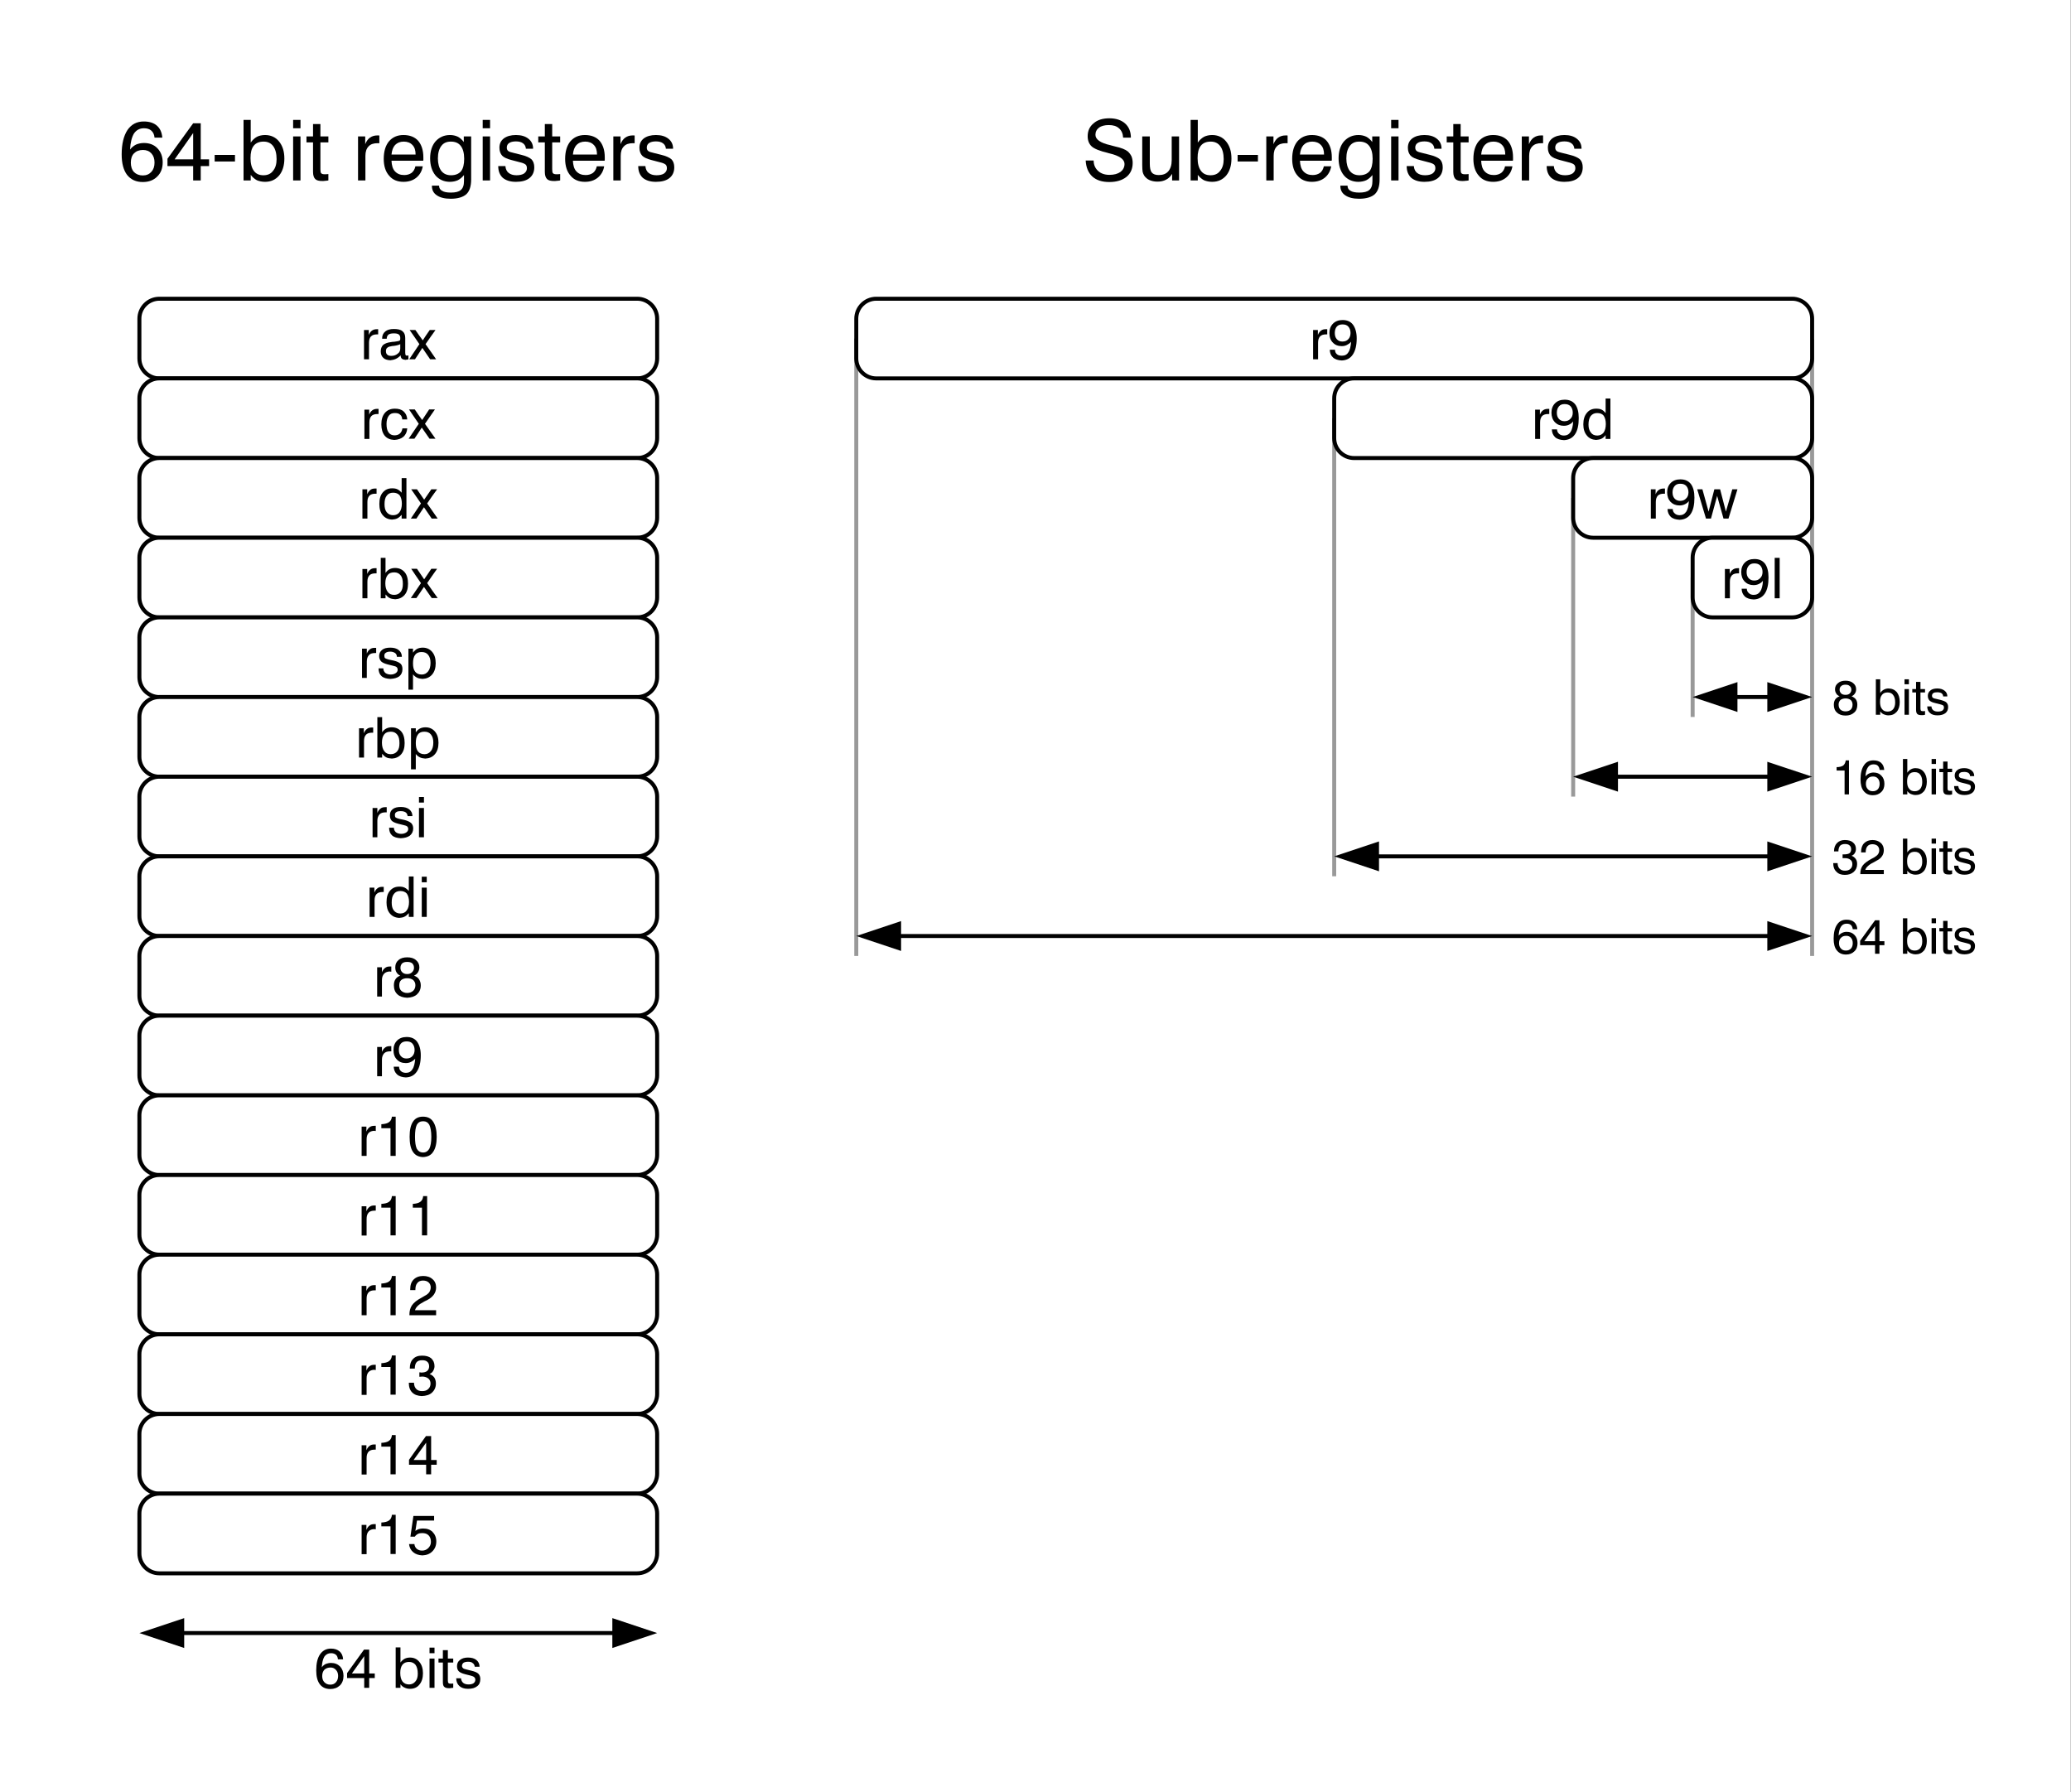 <?xml version="1.0" encoding="UTF-8"?>
<svg version="1.2" baseProfile="tiny" viewBox="0 0 10400 9000" preserveAspectRatio="xMidYMid" fill-rule="evenodd" stroke-width="28.222" stroke-linejoin="round" xmlns="http://www.w3.org/2000/svg" xmlns:ooo="http://xml.openoffice.org/svg/export" xmlns:xlink="http://www.w3.org/1999/xlink" xml:space="preserve">
 <rect x="0" y="0" width="10400" height="9000" fill="#333333" stroke="none"/>
 <defs class="ClipPathGroup">
  <clipPath id="presentation_clip_path" clipPathUnits="userSpaceOnUse">
   <rect x="0" y="0" width="10400" height="9000"/>
  </clipPath>
 </defs>
 <defs class="TextShapeIndex">
  <g ooo:slide="id1" ooo:id-list="id3 id4 id5 id6 id7 id8 id9 id10 id11 id12 id13 id14 id15 id16 id17 id18 id19 id20 id21 id22 id23 id24 id25 id26 id27 id28 id29 id30 id31 id32 id33 id34 id35 id36 id37 id38 id39 id40 id41 id42 id43 id44 id45 id46 id47 id48 id49 id50 id51 id52 id53 id54 id55 id56 id57 id58 id59 id60 id61 id62 id63 id64 id65 id66 id67 id68 id69 id70 id71 id72 id73 id74 id75 id76 id77 id78 id79 id80 id81 id82 id83 id84 id85 id86 id87 id88 id89 id90 id91 id92 id93 id94 id95 id96 id97 id98 id99 id100 id101 id102 id103 id104 id105 id106 id107 id108 id109 id110 id111 id112 id113 id114 id115 id116 id117 id118 id119 id120 id121 id122 id123 id124 id125 id126 id127 id128 id129 id130 id131 id132 id133 id134 id135 id136 id137 id138 id139 id140 id141 id142 id143 id144 id145 id146"/>
 </defs>
 <defs class="EmbeddedBulletChars">
  <g id="bullet-char-template(57356)" transform="scale(0,-0)">
   <path d="M 580,1141 L 1163,571 580,0 -4,571 580,1141 Z"/>
  </g>
  <g id="bullet-char-template(57354)" transform="scale(0,-0)">
   <path d="M 8,1128 L 1137,1128 1137,0 8,0 8,1128 Z"/>
  </g>
  <g id="bullet-char-template(10146)" transform="scale(0,-0)">
   <path d="M 174,0 L 602,739 174,1481 1456,739 174,0 Z M 1358,739 L 309,1346 659,739 1358,739 Z"/>
  </g>
  <g id="bullet-char-template(10132)" transform="scale(0,-0)">
   <path d="M 2015,739 L 1276,0 717,0 1260,543 174,543 174,936 1260,936 717,1481 1274,1481 2015,739 Z"/>
  </g>
  <g id="bullet-char-template(10007)" transform="scale(0,-0)">
   <path d="M 0,-2 C -7,14 -16,27 -25,37 L 356,567 C 262,823 215,952 215,954 215,979 228,992 255,992 264,992 276,990 289,987 310,991 331,999 354,1012 L 381,999 492,748 772,1049 836,1024 860,1049 C 881,1039 901,1025 922,1006 886,937 835,863 770,784 769,783 710,716 594,584 L 774,223 C 774,196 753,168 711,139 L 727,119 C 717,90 699,76 672,76 641,76 570,178 457,381 L 164,-76 C 142,-110 111,-127 72,-127 30,-127 9,-110 8,-76 1,-67 -2,-52 -2,-32 -2,-23 -1,-13 0,-2 Z"/>
  </g>
  <g id="bullet-char-template(10004)" transform="scale(0,-0)">
   <path d="M 285,-33 C 182,-33 111,30 74,156 52,228 41,333 41,471 41,549 55,616 82,672 116,743 169,778 240,778 293,778 328,747 346,684 L 369,508 C 377,444 397,411 428,410 L 1163,1116 C 1174,1127 1196,1133 1229,1133 1271,1133 1292,1118 1292,1087 L 1292,965 C 1292,929 1282,901 1262,881 L 442,47 C 390,-6 338,-33 285,-33 Z"/>
  </g>
  <g id="bullet-char-template(9679)" transform="scale(0,-0)">
   <path d="M 813,0 C 632,0 489,54 383,161 276,268 223,411 223,592 223,773 276,916 383,1023 489,1130 632,1184 813,1184 992,1184 1136,1130 1245,1023 1353,916 1407,772 1407,592 1407,412 1353,268 1245,161 1136,54 992,0 813,0 Z"/>
  </g>
  <g id="bullet-char-template(8226)" transform="scale(0,-0)">
   <path d="M 346,457 C 273,457 209,483 155,535 101,586 74,649 74,723 74,796 101,859 155,911 209,963 273,989 346,989 419,989 480,963 531,910 582,859 608,796 608,723 608,648 583,586 532,535 482,483 420,457 346,457 Z"/>
  </g>
  <g id="bullet-char-template(8211)" transform="scale(0,-0)">
   <path d="M -4,459 L 1135,459 1135,606 -4,606 -4,459 Z"/>
  </g>
 </defs>
 <defs class="TextEmbeddedBitmaps"/>
 <g>
  <g id="id2" class="Master_Slide">
   <g id="bg-id2" class="Background">
    <path fill="rgb(255,255,255)" stroke="none" d="M 5200,8999 L 0,8999 0,0 10399,0 10399,8999 5200,8999 Z"/>
   </g>
   <g id="bo-id2" class="BackgroundObjects"/>
  </g>
 </g>
 <g class="SlideGroup">
  <g>
   <g id="id1" class="Slide" clip-path="url(#presentation_clip_path)">
    <g class="Page">
     <g class="com.sun.star.drawing.LineShape">
      <g id="id3">
       <path fill="none" stroke="rgb(153,153,153)" stroke-width="20" stroke-linejoin="round" d="M 9100,1700 L 9100,4800"/>
      </g>
     </g>
     <g class="com.sun.star.drawing.LineShape">
      <g id="id4">
       <path fill="none" stroke="rgb(153,153,153)" stroke-width="20" stroke-linejoin="round" d="M 8500,2900 L 8500,3600"/>
      </g>
     </g>
     <g class="com.sun.star.drawing.LineShape">
      <g id="id5">
       <path fill="none" stroke="rgb(153,153,153)" stroke-width="20" stroke-linejoin="round" d="M 7900,2500 L 7900,4000"/>
      </g>
     </g>
     <g class="com.sun.star.drawing.LineShape">
      <g id="id6">
       <path fill="none" stroke="rgb(153,153,153)" stroke-width="20" stroke-linejoin="round" d="M 6700,2100 L 6700,4400"/>
      </g>
     </g>
     <g class="com.sun.star.drawing.LineShape">
      <g id="id7">
       <path fill="none" stroke="rgb(153,153,153)" stroke-width="20" stroke-linejoin="round" d="M 4300,1700 L 4300,4800"/>
      </g>
     </g>
     <g class="Group">
      <g class="com.sun.star.drawing.ClosedBezierShape">
       <g id="id8">
        <path fill="rgb(0,0,0)" stroke="none" d="M 776,816 C 776,797 771,782 760,770 750,759 736,753 718,753 699,753 684,759 673,770 662,781 657,797 657,817 657,836 662,852 673,864 684,875 699,881 717,881 735,881 749,875 760,863 771,851 776,836 776,816 Z M 815,691 L 776,691 C 775,676 769,664 760,656 751,648 739,644 723,644 701,644 685,653 673,670 662,688 655,715 653,751 661,740 672,732 683,726 695,721 708,718 723,718 751,718 774,727 791,745 808,763 817,786 817,815 817,845 808,869 789,887 771,905 747,914 717,914 683,914 657,902 638,878 620,854 611,820 611,775 611,723 621,682 640,653 660,624 687,610 722,610 750,610 772,617 788,631 804,645 813,665 815,691 Z"/>
       </g>
      </g>
      <g class="com.sun.star.drawing.ClosedBezierShape">
       <g id="id9">
        <path fill="rgb(0,0,0)" stroke="none" d="M 877,800 C 908,800 939,800 970,800 970,756 970,712 970,668 939,712 908,756 877,800 Z M 970,906 C 970,882 970,858 970,834 927,834 884,834 841,834 841,822 841,809 841,797 884,738 927,678 970,619 982,619 995,619 1008,619 1008,679 1008,740 1008,800 1022,800 1036,800 1050,800 1050,811 1050,823 1050,834 1036,834 1022,834 1008,834 1008,858 1008,882 1008,906 995,906 983,906 970,906 Z"/>
       </g>
      </g>
      <g class="com.sun.star.drawing.ClosedBezierShape">
       <g id="id10">
        <path fill="rgb(0,0,0)" stroke="none" d="M 1078,811 C 1078,800 1078,789 1078,778 1112,778 1146,778 1180,778 1180,789 1180,800 1180,811 1146,811 1112,811 1078,811 Z"/>
       </g>
      </g>
      <g class="com.sun.star.drawing.ClosedBezierShape">
       <g id="id11">
        <path fill="rgb(0,0,0)" stroke="none" d="M 1258,794 C 1258,822 1264,843 1275,858 1286,873 1302,880 1323,880 1344,880 1360,873 1371,858 1383,844 1389,824 1389,799 1389,771 1383,749 1372,734 1361,719 1345,711 1324,711 1302,711 1285,718 1274,732 1263,746 1258,766 1258,794 Z M 1223,906 L 1223,602 1259,602 1259,716 C 1268,703 1278,694 1290,687 1302,681 1316,678 1331,678 1360,678 1384,689 1401,710 1419,732 1428,760 1428,796 1428,832 1419,860 1402,881 1384,902 1361,913 1331,913 1316,913 1302,910 1290,905 1279,899 1268,890 1259,878 L 1259,906 1223,906 Z"/>
       </g>
      </g>
      <g class="com.sun.star.drawing.ClosedBezierShape">
       <g id="id12">
        <path fill="rgb(0,0,0)" stroke="none" d="M 1472,644 C 1472,630 1472,616 1472,602 1484,602 1497,602 1509,602 1509,616 1509,630 1509,644 1497,644 1484,644 1472,644 Z M 1472,906 C 1472,832 1472,759 1472,685 1484,685 1497,685 1509,685 1509,759 1509,832 1509,906 1497,906 1484,906 1472,906 Z"/>
       </g>
      </g>
      <g class="com.sun.star.drawing.ClosedBezierShape">
       <g id="id13">
        <path fill="rgb(0,0,0)" stroke="none" d="M 1609,850 C 1609,860 1610,867 1613,870 1616,873 1621,875 1629,875 1631,875 1634,875 1637,875 1640,875 1644,874 1649,874 L 1649,906 C 1643,907 1637,908 1632,908 1627,909 1623,909 1619,909 1602,909 1590,906 1583,899 1576,892 1572,880 1572,863 L 1572,715 1539,715 1539,685 1572,685 1572,623 1609,623 1609,685 1649,685 1649,715 1609,715 1609,850 Z"/>
       </g>
      </g>
      <g class="com.sun.star.drawing.ClosedBezierShape">
       <g id="id14">
        <path fill="rgb(0,0,0)" stroke="none" d="M 1798,906 L 1798,685 1834,685 1834,724 C 1840,709 1848,698 1858,691 1868,684 1880,680 1895,680 1898,680 1900,680 1901,680 1903,680 1904,680 1905,681 L 1905,719 C 1904,719 1903,719 1902,719 1900,719 1899,719 1896,719 1876,719 1861,724 1851,735 1840,746 1835,762 1835,783 L 1835,906 1798,906 Z"/>
       </g>
      </g>
      <g class="com.sun.star.drawing.ClosedBezierShape">
       <g id="id15">
        <path fill="rgb(0,0,0)" stroke="none" d="M 1966,776 L 2087,776 C 2087,755 2082,739 2071,728 2061,717 2046,711 2028,711 2009,711 1995,717 1984,728 1974,739 1968,755 1966,776 Z M 2086,835 L 2123,835 C 2119,859 2108,878 2091,892 2074,906 2052,913 2026,913 1996,913 1971,903 1954,882 1936,862 1927,833 1927,798 1927,760 1936,731 1953,710 1971,689 1995,678 2026,678 2058,678 2083,688 2100,707 2117,727 2126,755 2126,790 2126,795 2126,798 2126,801 2126,803 2126,805 2125,807 L 1966,807 C 1967,830 1972,848 1983,860 1995,873 2010,879 2030,879 2045,879 2057,875 2067,868 2077,860 2083,849 2086,835 Z"/>
       </g>
      </g>
      <g class="com.sun.star.drawing.ClosedBezierShape">
       <g id="id16">
        <path fill="rgb(0,0,0)" stroke="none" d="M 2264,711 C 2243,711 2227,718 2216,733 2205,748 2199,768 2199,796 2199,822 2205,843 2216,858 2228,873 2244,880 2265,880 2287,880 2304,873 2315,860 2326,846 2331,825 2331,797 2331,769 2325,747 2314,733 2303,718 2286,711 2264,711 Z M 2330,879 C 2321,890 2311,899 2299,905 2288,910 2274,913 2259,913 2230,913 2205,902 2187,881 2169,859 2160,830 2160,795 2160,760 2169,731 2187,710 2206,689 2230,678 2260,678 2274,678 2287,681 2298,686 2310,692 2320,701 2329,713 L 2329,685 2366,685 2366,901 C 2366,935 2358,960 2342,975 2325,990 2299,998 2263,998 2233,998 2210,992 2194,981 2177,970 2169,954 2169,934 L 2169,932 2205,932 2205,933 C 2205,944 2210,953 2220,958 2229,964 2244,967 2264,967 2287,967 2304,963 2314,954 2325,945 2330,930 2330,909 L 2330,879 Z"/>
       </g>
      </g>
      <g class="com.sun.star.drawing.ClosedBezierShape">
       <g id="id17">
        <path fill="rgb(0,0,0)" stroke="none" d="M 2424,644 C 2424,630 2424,616 2424,602 2436,602 2449,602 2461,602 2461,616 2461,630 2461,644 2449,644 2436,644 2424,644 Z M 2424,906 C 2424,832 2424,759 2424,685 2436,685 2449,685 2461,685 2461,759 2461,832 2461,906 2449,906 2436,906 2424,906 Z"/>
       </g>
      </g>
      <g class="com.sun.star.drawing.ClosedBezierShape">
       <g id="id18">
        <path fill="rgb(0,0,0)" stroke="none" d="M 2502,834 L 2538,834 C 2539,849 2545,861 2554,868 2564,876 2577,880 2594,880 2610,880 2623,877 2632,871 2641,864 2646,856 2646,845 2646,837 2644,830 2639,826 2634,822 2625,818 2612,815 L 2570,804 C 2547,798 2531,791 2522,782 2513,772 2508,759 2508,742 2508,722 2515,707 2530,695 2545,684 2565,678 2591,678 2617,678 2638,684 2654,697 2669,709 2677,725 2677,746 L 2677,747 2641,747 C 2640,735 2635,726 2627,720 2618,713 2606,710 2591,710 2576,710 2564,713 2557,718 2549,723 2545,731 2545,741 2545,748 2547,754 2552,758 2557,762 2566,765 2580,768 L 2616,777 C 2641,783 2659,791 2669,800 2678,809 2683,823 2683,840 2683,863 2675,881 2659,894 2643,907 2620,913 2591,913 2562,913 2541,906 2525,893 2510,879 2502,860 2502,834 Z"/>
       </g>
      </g>
      <g class="com.sun.star.drawing.ClosedBezierShape">
       <g id="id19">
        <path fill="rgb(0,0,0)" stroke="none" d="M 2773,850 C 2773,860 2774,867 2777,870 2780,873 2785,875 2793,875 2795,875 2798,875 2801,875 2804,875 2808,874 2813,874 L 2813,906 C 2807,907 2801,908 2796,908 2791,909 2787,909 2783,909 2766,909 2754,906 2747,899 2740,892 2736,880 2736,863 L 2736,715 2703,715 2703,685 2736,685 2736,623 2773,623 2773,685 2813,685 2813,715 2773,715 2773,850 Z"/>
       </g>
      </g>
      <g class="com.sun.star.drawing.ClosedBezierShape">
       <g id="id20">
        <path fill="rgb(0,0,0)" stroke="none" d="M 2877,776 L 2998,776 C 2998,755 2993,739 2982,728 2972,717 2957,711 2939,711 2920,711 2906,717 2895,728 2885,739 2879,755 2877,776 Z M 2997,835 L 3034,835 C 3030,859 3019,878 3002,892 2985,906 2963,913 2937,913 2907,913 2882,903 2865,882 2847,862 2838,833 2838,798 2838,760 2847,731 2864,710 2882,689 2906,678 2937,678 2969,678 2994,688 3011,707 3028,727 3037,755 3037,790 3037,795 3037,798 3037,801 3037,803 3037,805 3036,807 L 2877,807 C 2878,830 2883,848 2894,860 2906,873 2921,879 2941,879 2956,879 2968,875 2978,868 2988,860 2994,849 2997,835 Z"/>
       </g>
      </g>
      <g class="com.sun.star.drawing.ClosedBezierShape">
       <g id="id21">
        <path fill="rgb(0,0,0)" stroke="none" d="M 3080,906 L 3080,685 3116,685 3116,724 C 3122,709 3130,698 3140,691 3150,684 3162,680 3177,680 3180,680 3182,680 3183,680 3185,680 3186,680 3187,681 L 3187,719 C 3186,719 3185,719 3184,719 3182,719 3181,719 3178,719 3158,719 3143,724 3133,735 3122,746 3117,762 3117,783 L 3117,906 3080,906 Z"/>
       </g>
      </g>
      <g class="com.sun.star.drawing.ClosedBezierShape">
       <g id="id22">
        <path fill="rgb(0,0,0)" stroke="none" d="M 3205,834 L 3241,834 C 3242,849 3248,861 3257,868 3267,876 3280,880 3297,880 3313,880 3326,877 3335,871 3344,864 3349,856 3349,845 3349,837 3347,830 3342,826 3337,822 3328,818 3315,815 L 3273,804 C 3250,798 3234,791 3225,782 3216,772 3211,759 3211,742 3211,722 3218,707 3233,695 3248,684 3268,678 3294,678 3320,678 3341,684 3357,697 3372,709 3380,725 3380,746 L 3380,747 3344,747 C 3343,735 3338,726 3330,720 3321,713 3309,710 3294,710 3279,710 3267,713 3260,718 3252,723 3248,731 3248,741 3248,748 3250,754 3255,758 3260,762 3269,765 3283,768 L 3319,777 C 3344,783 3362,791 3372,800 3381,809 3386,823 3386,840 3386,863 3378,881 3362,894 3346,907 3323,913 3294,913 3265,913 3244,906 3228,893 3213,879 3205,860 3205,834 Z"/>
       </g>
      </g>
     </g>
     <g class="Group">
      <g class="com.sun.star.drawing.ClosedBezierShape">
       <g id="id23">
        <path fill="rgb(255,255,255)" stroke="none" d="M 800,1900 C 745,1900 700,1855 700,1800 700,1733 700,1667 700,1600 700,1545 745,1500 800,1500 1600,1500 2400,1500 3200,1500 3255,1500 3300,1545 3300,1600 3300,1667 3300,1733 3300,1800 3300,1855 3255,1900 3200,1900 2400,1900 1600,1900 800,1900 Z"/>
        <path fill="none" stroke="rgb(0,0,0)" stroke-width="20" stroke-linejoin="round" d="M 800,1900 C 745,1900 700,1855 700,1800 700,1733 700,1667 700,1600 700,1545 745,1500 800,1500 1600,1500 2400,1500 3200,1500 3255,1500 3300,1545 3300,1600 3300,1667 3300,1733 3300,1800 3300,1855 3255,1900 3200,1900 2400,1900 1600,1900 800,1900 Z"/>
       </g>
      </g>
      <g class="com.sun.star.drawing.ClosedBezierShape">
       <g id="id24">
        <path fill="rgb(0,0,0)" stroke="none" d="M 1828,1804 L 1828,1657 1852,1657 1852,1682 C 1856,1672 1861,1665 1868,1660 1875,1655 1883,1653 1893,1653 1894,1653 1896,1653 1897,1653 1897,1653 1898,1653 1899,1653 L 1899,1679 C 1898,1679 1898,1679 1897,1679 1896,1679 1895,1679 1893,1679 1880,1679 1870,1682 1863,1689 1856,1697 1853,1707 1853,1721 L 1853,1804 1828,1804 Z"/>
       </g>
      </g>
      <g class="com.sun.star.drawing.ClosedBezierShape">
       <g id="id25">
        <path fill="rgb(0,0,0)" stroke="none" d="M 2012,1784 C 2005,1792 1996,1798 1988,1802 1979,1806 1970,1808 1960,1809 1945,1808 1933,1805 1925,1797 1916,1789 1912,1778 1912,1764 1912,1751 1916,1740 1924,1732 1933,1725 1945,1720 1962,1718 1967,1717 1973,1716 1980,1716 1993,1714 2000,1713 2003,1712 2006,1711 2008,1709 2009,1708 2010,1706 2010,1702 2010,1696 2010,1688 2007,1683 2002,1679 1996,1675 1988,1674 1977,1674 1965,1674 1957,1676 1951,1680 1945,1685 1942,1692 1942,1701 L 1919,1701 1919,1699 C 1919,1685 1924,1673 1935,1664 1945,1656 1959,1652 1978,1652 1997,1652 2012,1655 2021,1663 2030,1670 2035,1681 2035,1697 L 2035,1771 C 2035,1777 2036,1781 2037,1783 2038,1785 2041,1786 2045,1786 2045,1786 2046,1785 2047,1785 2048,1785 2050,1785 2051,1785 L 2051,1804 C 2048,1805 2045,1806 2043,1806 2041,1806 2039,1806 2037,1807 2029,1806 2023,1805 2018,1801 2014,1797 2012,1792 2012,1784 L 2012,1784 Z M 2010,1728 C 2003,1732 1992,1735 1976,1737 1970,1737 1966,1738 1963,1739 1954,1740 1948,1743 1944,1747 1940,1750 1938,1756 1938,1763 1938,1771 1940,1777 1945,1781 1949,1785 1956,1787 1965,1787 1978,1787 1989,1783 1997,1776 2006,1770 2010,1761 2010,1750 L 2010,1728 Z"/>
       </g>
      </g>
      <g class="com.sun.star.drawing.ClosedBezierShape">
       <g id="id26">
        <path fill="rgb(0,0,0)" stroke="none" d="M 2055,1804 C 2072,1778 2089,1753 2106,1728 2090,1704 2073,1680 2057,1657 2067,1657 2076,1657 2086,1657 2098,1674 2110,1692 2123,1709 2134,1692 2146,1674 2158,1657 2168,1657 2177,1657 2187,1657 2170,1680 2154,1704 2137,1728 2155,1753 2172,1778 2190,1804 2180,1804 2170,1804 2160,1804 2147,1785 2134,1766 2121,1747 2109,1766 2096,1785 2084,1804 2074,1804 2065,1804 2055,1804 Z"/>
       </g>
      </g>
     </g>
     <g class="Group">
      <g class="com.sun.star.drawing.ClosedBezierShape">
       <g id="id27">
        <path fill="rgb(255,255,255)" stroke="none" d="M 800,2300 C 745,2300 700,2255 700,2200 700,2133 700,2067 700,2000 700,1945 745,1900 800,1900 1600,1900 2400,1900 3200,1900 3255,1900 3300,1945 3300,2000 3300,2067 3300,2133 3300,2200 3300,2255 3255,2300 3200,2300 2400,2300 1600,2300 800,2300 Z"/>
        <path fill="none" stroke="rgb(0,0,0)" stroke-width="20" stroke-linejoin="round" d="M 800,2300 C 745,2300 700,2255 700,2200 700,2133 700,2067 700,2000 700,1945 745,1900 800,1900 1600,1900 2400,1900 3200,1900 3255,1900 3300,1945 3300,2000 3300,2067 3300,2133 3300,2200 3300,2255 3255,2300 3200,2300 2400,2300 1600,2300 800,2300 Z"/>
       </g>
      </g>
      <g class="com.sun.star.drawing.ClosedBezierShape">
       <g id="id28">
        <path fill="rgb(0,0,0)" stroke="none" d="M 1830,2204 L 1830,2057 1854,2057 1854,2082 C 1858,2072 1863,2065 1870,2060 1877,2055 1885,2053 1895,2053 1896,2053 1898,2053 1899,2053 1899,2053 1900,2053 1901,2053 L 1901,2079 C 1900,2079 1900,2079 1899,2079 1898,2079 1897,2079 1895,2079 1882,2079 1872,2082 1865,2089 1858,2097 1855,2107 1855,2121 L 1855,2204 1830,2204 Z"/>
       </g>
      </g>
      <g class="com.sun.star.drawing.ClosedBezierShape">
       <g id="id29">
        <path fill="rgb(0,0,0)" stroke="none" d="M 2020,2106 C 2019,2095 2016,2087 2009,2082 2003,2076 1994,2074 1983,2074 1969,2074 1959,2078 1952,2088 1945,2098 1941,2111 1941,2129 1941,2147 1944,2161 1951,2171 1958,2181 1968,2186 1981,2186 1992,2186 2001,2183 2008,2177 2015,2171 2019,2162 2021,2151 L 2045,2151 C 2044,2169 2037,2183 2026,2193 2014,2203 1999,2208 1980,2209 1960,2208 1944,2202 1932,2188 1921,2174 1915,2155 1915,2131 1915,2106 1921,2087 1933,2073 1945,2059 1962,2052 1983,2052 2001,2052 2016,2056 2027,2066 2038,2076 2044,2089 2045,2106 L 2020,2106 Z"/>
       </g>
      </g>
      <g class="com.sun.star.drawing.ClosedBezierShape">
       <g id="id30">
        <path fill="rgb(0,0,0)" stroke="none" d="M 2052,2203 C 2069,2178 2086,2153 2103,2128 2087,2104 2070,2080 2054,2056 2064,2056 2073,2056 2083,2056 2095,2074 2107,2092 2120,2109 2131,2092 2143,2074 2155,2056 2165,2056 2174,2056 2184,2056 2167,2080 2151,2104 2134,2128 2152,2153 2169,2178 2187,2203 2177,2203 2167,2203 2157,2203 2144,2185 2131,2166 2118,2147 2106,2166 2093,2185 2081,2203 2071,2203 2062,2203 2052,2203 Z"/>
       </g>
      </g>
     </g>
     <g class="Group">
      <g class="com.sun.star.drawing.ClosedBezierShape">
       <g id="id31">
        <path fill="rgb(255,255,255)" stroke="none" d="M 800,2700 C 745,2700 700,2655 700,2600 700,2533 700,2467 700,2400 700,2345 745,2300 800,2300 1600,2300 2400,2300 3200,2300 3255,2300 3300,2345 3300,2400 3300,2467 3300,2533 3300,2600 3300,2655 3255,2700 3200,2700 2400,2700 1600,2700 800,2700 Z"/>
        <path fill="none" stroke="rgb(0,0,0)" stroke-width="20" stroke-linejoin="round" d="M 800,2700 C 745,2700 700,2655 700,2600 700,2533 700,2467 700,2400 700,2345 745,2300 800,2300 1600,2300 2400,2300 3200,2300 3255,2300 3300,2345 3300,2400 3300,2467 3300,2533 3300,2600 3300,2655 3255,2700 3200,2700 2400,2700 1600,2700 800,2700 Z"/>
       </g>
      </g>
      <g class="com.sun.star.drawing.ClosedBezierShape">
       <g id="id32">
        <path fill="rgb(0,0,0)" stroke="none" d="M 1820,2604 L 1820,2457 1844,2457 1844,2482 C 1848,2472 1853,2465 1860,2460 1866,2455 1874,2453 1884,2453 1886,2453 1887,2453 1888,2453 1889,2453 1890,2453 1891,2453 L 1891,2479 C 1890,2479 1889,2479 1888,2479 1888,2479 1886,2479 1885,2479 1872,2479 1862,2482 1855,2489 1848,2497 1845,2507 1845,2521 L 1845,2604 1820,2604 Z"/>
       </g>
      </g>
      <g class="com.sun.star.drawing.ClosedBezierShape">
       <g id="id33">
        <path fill="rgb(0,0,0)" stroke="none" d="M 2018,2529 C 2018,2511 2014,2497 2007,2487 1999,2478 1988,2474 1974,2474 1960,2474 1949,2479 1942,2489 1934,2499 1931,2513 1931,2532 1931,2549 1934,2562 1942,2572 1950,2582 1961,2587 1974,2587 1988,2587 1999,2582 2006,2572 2014,2562 2018,2547 2018,2529 Z M 2041,2401 L 2041,2604 2017,2604 2017,2585 C 2010,2593 2003,2599 1995,2603 1987,2607 1979,2608 1969,2609 1949,2608 1934,2601 1922,2587 1910,2573 1905,2554 1905,2531 1905,2506 1910,2487 1922,2473 1934,2459 1949,2452 1969,2452 1979,2452 1988,2453 1996,2457 2004,2461 2011,2467 2017,2474 L 2017,2401 2041,2401 Z"/>
       </g>
      </g>
      <g class="com.sun.star.drawing.ClosedBezierShape">
       <g id="id34">
        <path fill="rgb(0,0,0)" stroke="none" d="M 2063,2604 C 2080,2578 2097,2553 2114,2528 2097,2504 2081,2480 2065,2457 2074,2457 2084,2457 2094,2457 2106,2474 2118,2492 2130,2509 2142,2492 2154,2474 2166,2457 2175,2457 2185,2457 2195,2457 2178,2480 2161,2504 2145,2528 2162,2553 2180,2578 2198,2604 2188,2604 2178,2604 2168,2604 2155,2585 2142,2566 2129,2547 2116,2566 2104,2585 2091,2604 2082,2604 2072,2604 2063,2604 Z"/>
       </g>
      </g>
     </g>
     <g class="Group">
      <g class="com.sun.star.drawing.ClosedBezierShape">
       <g id="id35">
        <path fill="rgb(255,255,255)" stroke="none" d="M 800,3100 C 745,3100 700,3055 700,3000 700,2933 700,2867 700,2800 700,2745 745,2700 800,2700 1600,2700 2400,2700 3200,2700 3255,2700 3300,2745 3300,2800 3300,2867 3300,2933 3300,3000 3300,3055 3255,3100 3200,3100 2400,3100 1600,3100 800,3100 Z"/>
        <path fill="none" stroke="rgb(0,0,0)" stroke-width="20" stroke-linejoin="round" d="M 800,3100 C 745,3100 700,3055 700,3000 700,2933 700,2867 700,2800 700,2745 745,2700 800,2700 1600,2700 2400,2700 3200,2700 3255,2700 3300,2745 3300,2800 3300,2867 3300,2933 3300,3000 3300,3055 3255,3100 3200,3100 2400,3100 1600,3100 800,3100 Z"/>
       </g>
      </g>
      <g class="com.sun.star.drawing.ClosedBezierShape">
       <g id="id36">
        <path fill="rgb(0,0,0)" stroke="none" d="M 1820,3004 L 1820,2857 1844,2857 1844,2882 C 1848,2872 1853,2865 1860,2860 1866,2855 1874,2853 1884,2853 1886,2853 1887,2853 1888,2853 1889,2853 1890,2853 1891,2853 L 1891,2879 C 1890,2879 1889,2879 1888,2879 1888,2879 1886,2879 1885,2879 1872,2879 1862,2882 1855,2889 1848,2897 1845,2907 1845,2921 L 1845,3004 1820,3004 Z"/>
       </g>
      </g>
      <g class="com.sun.star.drawing.ClosedBezierShape">
       <g id="id37">
        <path fill="rgb(0,0,0)" stroke="none" d="M 1935,2929 C 1935,2947 1939,2962 1947,2972 1954,2982 1965,2987 1979,2987 1993,2987 2004,2982 2012,2972 2020,2962 2023,2949 2023,2932 2023,2913 2020,2899 2012,2889 2004,2879 1994,2874 1980,2874 1965,2874 1954,2878 1947,2887 1939,2897 1935,2911 1935,2929 Z M 1912,3004 L 1912,2801 1936,2801 1936,2877 C 1942,2868 1949,2862 1957,2858 1965,2854 1974,2852 1984,2852 2004,2852 2020,2859 2032,2873 2044,2887 2049,2907 2049,2931 2049,2954 2044,2973 2032,2987 2020,3001 2004,3008 1985,3009 1974,3008 1965,3007 1957,3003 1949,2999 1943,2993 1936,2985 L 1936,3004 1912,3004 Z"/>
       </g>
      </g>
      <g class="com.sun.star.drawing.ClosedBezierShape">
       <g id="id38">
        <path fill="rgb(0,0,0)" stroke="none" d="M 2063,3003 C 2080,2978 2097,2953 2114,2928 2097,2904 2081,2880 2065,2856 2074,2856 2084,2856 2094,2856 2106,2874 2118,2892 2130,2909 2142,2892 2154,2874 2166,2856 2175,2856 2185,2856 2195,2856 2178,2880 2161,2904 2145,2928 2162,2953 2180,2978 2198,3003 2188,3003 2178,3003 2168,3003 2155,2985 2142,2966 2129,2947 2116,2966 2104,2985 2091,3003 2082,3003 2072,3003 2063,3003 Z"/>
       </g>
      </g>
     </g>
     <g class="Group">
      <g class="com.sun.star.drawing.ClosedBezierShape">
       <g id="id39">
        <path fill="rgb(255,255,255)" stroke="none" d="M 800,3500 C 745,3500 700,3455 700,3400 700,3333 700,3267 700,3200 700,3145 745,3100 800,3100 1600,3100 2400,3100 3200,3100 3255,3100 3300,3145 3300,3200 3300,3267 3300,3333 3300,3400 3300,3455 3255,3500 3200,3500 2400,3500 1600,3500 800,3500 Z"/>
        <path fill="none" stroke="rgb(0,0,0)" stroke-width="20" stroke-linejoin="round" d="M 800,3500 C 745,3500 700,3455 700,3400 700,3333 700,3267 700,3200 700,3145 745,3100 800,3100 1600,3100 2400,3100 3200,3100 3255,3100 3300,3145 3300,3200 3300,3267 3300,3333 3300,3400 3300,3455 3255,3500 3200,3500 2400,3500 1600,3500 800,3500 Z"/>
       </g>
      </g>
      <g class="com.sun.star.drawing.ClosedBezierShape">
       <g id="id40">
        <path fill="rgb(0,0,0)" stroke="none" d="M 1818,3404 L 1818,3257 1842,3257 1842,3282 C 1846,3272 1851,3265 1858,3260 1864,3255 1872,3253 1882,3253 1884,3253 1885,3253 1886,3253 1887,3253 1888,3253 1889,3253 L 1889,3279 C 1888,3279 1887,3279 1886,3279 1886,3279 1884,3279 1883,3279 1870,3279 1860,3282 1853,3289 1846,3297 1842,3307 1842,3321 L 1842,3404 1818,3404 Z"/>
       </g>
      </g>
      <g class="com.sun.star.drawing.ClosedBezierShape">
       <g id="id41">
        <path fill="rgb(0,0,0)" stroke="none" d="M 1901,3356 L 1925,3356 C 1925,3366 1929,3373 1935,3379 1942,3384 1951,3387 1962,3387 1973,3387 1981,3384 1987,3380 1993,3376 1997,3370 1997,3363 1997,3357 1995,3353 1992,3350 1989,3347 1983,3345 1974,3343 L 1946,3336 C 1931,3332 1920,3327 1914,3321 1908,3314 1904,3306 1904,3294 1904,3281 1909,3271 1919,3263 1929,3255 1943,3252 1960,3252 1978,3252 1992,3256 2002,3264 2012,3272 2018,3283 2018,3297 L 2018,3298 1993,3298 C 1993,3290 1990,3283 1984,3279 1978,3275 1970,3272 1960,3272 1950,3272 1942,3274 1937,3278 1932,3281 1930,3286 1930,3293 1930,3298 1931,3302 1934,3305 1938,3307 1944,3310 1953,3312 L 1977,3317 C 1994,3321 2005,3327 2012,3333 2018,3339 2021,3348 2021,3360 2021,3375 2016,3387 2005,3396 1994,3404 1979,3408 1960,3409 1941,3408 1926,3404 1916,3395 1906,3386 1901,3373 1901,3356 Z"/>
       </g>
      </g>
      <g class="com.sun.star.drawing.ClosedBezierShape">
       <g id="id42">
        <path fill="rgb(0,0,0)" stroke="none" d="M 2074,3331 C 2074,3349 2077,3363 2085,3373 2092,3382 2103,3387 2118,3387 2132,3387 2142,3381 2150,3371 2158,3361 2162,3347 2162,3328 2162,3311 2158,3298 2150,3288 2142,3278 2131,3274 2117,3274 2103,3274 2092,3278 2085,3288 2077,3298 2074,3313 2074,3331 Z M 2051,3463 L 2051,3257 2074,3257 2074,3277 C 2081,3268 2087,3262 2095,3258 2103,3254 2112,3252 2123,3252 2142,3252 2158,3259 2170,3273 2182,3287 2188,3306 2188,3330 2188,3354 2182,3373 2170,3387 2158,3401 2142,3408 2122,3409 2112,3408 2103,3407 2095,3403 2087,3399 2080,3394 2074,3386 L 2074,3463 2051,3463 Z"/>
       </g>
      </g>
     </g>
     <g class="Group">
      <g class="com.sun.star.drawing.ClosedBezierShape">
       <g id="id43">
        <path fill="rgb(255,255,255)" stroke="none" d="M 800,3900 C 745,3900 700,3855 700,3800 700,3733 700,3667 700,3600 700,3545 745,3500 800,3500 1600,3500 2400,3500 3200,3500 3255,3500 3300,3545 3300,3600 3300,3667 3300,3733 3300,3800 3300,3855 3255,3900 3200,3900 2400,3900 1600,3900 800,3900 Z"/>
        <path fill="none" stroke="rgb(0,0,0)" stroke-width="20" stroke-linejoin="round" d="M 800,3900 C 745,3900 700,3855 700,3800 700,3733 700,3667 700,3600 700,3545 745,3500 800,3500 1600,3500 2400,3500 3200,3500 3255,3500 3300,3545 3300,3600 3300,3667 3300,3733 3300,3800 3300,3855 3255,3900 3200,3900 2400,3900 1600,3900 800,3900 Z"/>
       </g>
      </g>
      <g class="com.sun.star.drawing.ClosedBezierShape">
       <g id="id44">
        <path fill="rgb(0,0,0)" stroke="none" d="M 1803,3804 L 1803,3657 1827,3657 1827,3682 C 1831,3672 1836,3665 1843,3660 1849,3655 1857,3653 1867,3653 1869,3653 1870,3653 1871,3653 1872,3653 1873,3653 1874,3653 L 1874,3679 C 1873,3679 1872,3679 1871,3679 1871,3679 1869,3679 1868,3679 1855,3679 1845,3682 1838,3689 1831,3697 1828,3707 1828,3721 L 1828,3804 1803,3804 Z"/>
       </g>
      </g>
      <g class="com.sun.star.drawing.ClosedBezierShape">
       <g id="id45">
        <path fill="rgb(0,0,0)" stroke="none" d="M 1918,3729 C 1918,3747 1922,3762 1930,3772 1937,3782 1948,3787 1962,3787 1976,3787 1987,3782 1995,3772 2003,3762 2006,3749 2006,3732 2006,3713 2003,3699 1995,3689 1987,3679 1977,3674 1963,3674 1948,3674 1937,3678 1930,3687 1922,3697 1918,3711 1918,3729 Z M 1895,3804 L 1895,3601 1919,3601 1919,3677 C 1925,3668 1932,3662 1940,3658 1948,3654 1957,3652 1967,3652 1987,3652 2003,3659 2015,3673 2027,3687 2032,3707 2032,3731 2032,3754 2027,3773 2015,3787 2003,3801 1987,3808 1968,3809 1957,3808 1948,3807 1940,3803 1932,3799 1926,3793 1919,3785 L 1919,3804 1895,3804 Z"/>
       </g>
      </g>
      <g class="com.sun.star.drawing.ClosedBezierShape">
       <g id="id46">
        <path fill="rgb(0,0,0)" stroke="none" d="M 2088,3731 C 2088,3749 2091,3763 2099,3773 2106,3782 2117,3787 2132,3787 2146,3787 2156,3781 2164,3771 2172,3761 2176,3747 2176,3728 2176,3711 2172,3698 2164,3688 2156,3678 2145,3674 2131,3674 2117,3674 2106,3678 2099,3688 2091,3698 2088,3713 2088,3731 Z M 2064,3863 L 2064,3657 2088,3657 2088,3677 C 2095,3668 2101,3662 2109,3658 2117,3654 2126,3652 2137,3652 2156,3652 2172,3659 2184,3673 2196,3687 2202,3706 2202,3730 2202,3754 2196,3773 2184,3787 2172,3801 2156,3808 2136,3809 2126,3808 2117,3807 2109,3803 2101,3799 2094,3794 2088,3786 L 2088,3863 2064,3863 Z"/>
       </g>
      </g>
     </g>
     <g class="Group">
      <g class="com.sun.star.drawing.ClosedBezierShape">
       <g id="id47">
        <path fill="rgb(255,255,255)" stroke="none" d="M 800,4300 C 745,4300 700,4255 700,4200 700,4133 700,4067 700,4000 700,3945 745,3900 800,3900 1600,3900 2400,3900 3200,3900 3255,3900 3300,3945 3300,4000 3300,4067 3300,4133 3300,4200 3300,4255 3255,4300 3200,4300 2400,4300 1600,4300 800,4300 Z"/>
        <path fill="none" stroke="rgb(0,0,0)" stroke-width="20" stroke-linejoin="round" d="M 800,4300 C 745,4300 700,4255 700,4200 700,4133 700,4067 700,4000 700,3945 745,3900 800,3900 1600,3900 2400,3900 3200,3900 3255,3900 3300,3945 3300,4000 3300,4067 3300,4133 3300,4200 3300,4255 3255,4300 3200,4300 2400,4300 1600,4300 800,4300 Z"/>
       </g>
      </g>
      <g class="com.sun.star.drawing.ClosedBezierShape">
       <g id="id48">
        <path fill="rgb(0,0,0)" stroke="none" d="M 1871,4204 L 1871,4057 1895,4057 1895,4082 C 1899,4072 1904,4065 1911,4060 1917,4055 1925,4053 1935,4053 1937,4053 1938,4053 1939,4053 1940,4053 1941,4053 1942,4053 L 1942,4079 C 1941,4079 1940,4079 1939,4079 1939,4079 1937,4079 1936,4079 1923,4079 1913,4082 1906,4089 1899,4097 1895,4107 1895,4121 L 1895,4204 1871,4204 Z"/>
       </g>
      </g>
      <g class="com.sun.star.drawing.ClosedBezierShape">
       <g id="id49">
        <path fill="rgb(0,0,0)" stroke="none" d="M 1954,4156 L 1978,4156 C 1978,4166 1982,4173 1988,4179 1995,4184 2004,4187 2015,4187 2026,4187 2034,4184 2040,4180 2046,4176 2050,4170 2050,4163 2050,4157 2048,4153 2045,4150 2042,4147 2036,4145 2027,4143 L 1999,4136 C 1984,4132 1973,4127 1967,4121 1961,4114 1958,4106 1958,4094 1958,4081 1962,4071 1972,4063 1982,4055 1996,4052 2013,4052 2031,4052 2045,4056 2055,4064 2065,4072 2071,4083 2071,4097 L 2071,4098 2047,4098 C 2046,4090 2043,4083 2037,4079 2031,4075 2023,4073 2013,4073 2003,4073 1995,4074 1990,4078 1985,4081 1983,4086 1983,4093 1983,4098 1984,4102 1987,4105 1991,4107 1997,4110 2006,4112 L 2030,4117 C 2047,4121 2058,4127 2065,4133 2071,4139 2075,4148 2075,4160 2075,4175 2069,4187 2058,4196 2047,4204 2032,4208 2013,4209 1994,4208 1979,4204 1969,4195 1959,4186 1954,4173 1954,4156 Z"/>
       </g>
      </g>
      <g class="com.sun.star.drawing.ClosedBezierShape">
       <g id="id50">
        <path fill="rgb(0,0,0)" stroke="none" d="M 2104,4030 C 2104,4020 2104,4011 2104,4002 2112,4002 2120,4002 2129,4002 2129,4011 2129,4020 2129,4030 2120,4030 2112,4030 2104,4030 Z M 2104,4204 C 2104,4155 2104,4106 2104,4057 2112,4057 2120,4057 2129,4057 2129,4106 2129,4155 2129,4204 2120,4204 2112,4204 2104,4204 Z"/>
       </g>
      </g>
     </g>
     <g class="Group">
      <g class="com.sun.star.drawing.ClosedBezierShape">
       <g id="id51">
        <path fill="rgb(255,255,255)" stroke="none" d="M 800,4700 C 745,4700 700,4655 700,4600 700,4533 700,4467 700,4400 700,4345 745,4300 800,4300 1600,4300 2400,4300 3200,4300 3255,4300 3300,4345 3300,4400 3300,4467 3300,4533 3300,4600 3300,4655 3255,4700 3200,4700 2400,4700 1600,4700 800,4700 Z"/>
        <path fill="none" stroke="rgb(0,0,0)" stroke-width="20" stroke-linejoin="round" d="M 800,4700 C 745,4700 700,4655 700,4600 700,4533 700,4467 700,4400 700,4345 745,4300 800,4300 1600,4300 2400,4300 3200,4300 3255,4300 3300,4345 3300,4400 3300,4467 3300,4533 3300,4600 3300,4655 3255,4700 3200,4700 2400,4700 1600,4700 800,4700 Z"/>
       </g>
      </g>
      <g class="com.sun.star.drawing.ClosedBezierShape">
       <g id="id52">
        <path fill="rgb(0,0,0)" stroke="none" d="M 1856,4604 L 1856,4457 1880,4457 1880,4482 C 1884,4472 1889,4465 1896,4460 1902,4455 1910,4453 1920,4453 1922,4453 1923,4453 1924,4453 1925,4453 1926,4453 1927,4453 L 1927,4479 C 1926,4479 1925,4479 1924,4479 1924,4479 1922,4479 1921,4479 1908,4479 1898,4482 1891,4489 1884,4497 1881,4507 1881,4521 L 1881,4604 1856,4604 Z"/>
       </g>
      </g>
      <g class="com.sun.star.drawing.ClosedBezierShape">
       <g id="id53">
        <path fill="rgb(0,0,0)" stroke="none" d="M 2054,4529 C 2054,4511 2050,4497 2043,4487 2035,4478 2024,4474 2010,4474 1996,4474 1985,4479 1978,4489 1970,4499 1967,4513 1967,4532 1967,4549 1970,4562 1978,4572 1986,4582 1997,4587 2010,4587 2024,4587 2035,4582 2042,4572 2050,4562 2054,4547 2054,4529 Z M 2077,4401 L 2077,4604 2053,4604 2053,4585 C 2046,4593 2039,4599 2031,4603 2023,4607 2015,4608 2005,4609 1985,4608 1970,4601 1958,4587 1946,4573 1941,4554 1941,4531 1941,4506 1946,4487 1958,4473 1970,4459 1985,4452 2005,4452 2015,4452 2024,4453 2032,4457 2040,4461 2047,4467 2053,4474 L 2053,4401 2077,4401 Z"/>
       </g>
      </g>
      <g class="com.sun.star.drawing.ClosedBezierShape">
       <g id="id54">
        <path fill="rgb(0,0,0)" stroke="none" d="M 2118,4430 C 2118,4420 2118,4411 2118,4402 2126,4402 2134,4402 2143,4402 2143,4411 2143,4420 2143,4430 2134,4430 2126,4430 2118,4430 Z M 2118,4604 C 2118,4555 2118,4506 2118,4457 2126,4457 2134,4457 2143,4457 2143,4506 2143,4555 2143,4604 2134,4604 2126,4604 2118,4604 Z"/>
       </g>
      </g>
     </g>
     <g class="Group">
      <g class="com.sun.star.drawing.ClosedBezierShape">
       <g id="id55">
        <path fill="rgb(255,255,255)" stroke="none" d="M 800,5100 C 745,5100 700,5055 700,5000 700,4933 700,4867 700,4800 700,4745 745,4700 800,4700 1600,4700 2400,4700 3200,4700 3255,4700 3300,4745 3300,4800 3300,4867 3300,4933 3300,5000 3300,5055 3255,5100 3200,5100 2400,5100 1600,5100 800,5100 Z"/>
        <path fill="none" stroke="rgb(0,0,0)" stroke-width="20" stroke-linejoin="round" d="M 800,5100 C 745,5100 700,5055 700,5000 700,4933 700,4867 700,4800 700,4745 745,4700 800,4700 1600,4700 2400,4700 3200,4700 3255,4700 3300,4745 3300,4800 3300,4867 3300,4933 3300,5000 3300,5055 3255,5100 3200,5100 2400,5100 1600,5100 800,5100 Z"/>
       </g>
      </g>
      <g class="com.sun.star.drawing.ClosedBezierShape">
       <g id="id56">
        <path fill="rgb(0,0,0)" stroke="none" d="M 1894,5004 L 1894,4857 1918,4857 1918,4882 C 1922,4872 1927,4865 1934,4860 1940,4855 1948,4853 1958,4853 1960,4853 1961,4853 1962,4853 1963,4853 1964,4853 1965,4853 L 1965,4879 C 1964,4879 1963,4879 1962,4879 1962,4879 1960,4878 1959,4878 1946,4878 1936,4882 1929,4889 1922,4897 1918,4907 1918,4921 L 1918,5004 1894,5004 Z"/>
       </g>
      </g>
      <g class="com.sun.star.drawing.ClosedBezierShape">
       <g id="id57">
        <path fill="rgb(0,0,0)" stroke="none" d="M 2005,4947 C 2005,4959 2008,4968 2015,4975 2023,4982 2032,4986 2045,4986 2057,4986 2067,4982 2075,4975 2082,4968 2086,4959 2086,4947 2086,4936 2082,4928 2075,4921 2067,4915 2057,4912 2045,4912 2032,4912 2022,4915 2015,4921 2008,4927 2005,4936 2005,4947 Z M 2011,4860 C 2011,4869 2014,4876 2020,4882 2026,4888 2034,4891 2045,4891 2055,4891 2063,4888 2069,4882 2075,4876 2079,4869 2079,4860 2079,4850 2076,4843 2070,4837 2064,4832 2055,4830 2045,4830 2034,4830 2026,4832 2020,4837 2014,4843 2011,4850 2011,4860 Z M 2010,4899 C 2001,4895 1995,4889 1991,4882 1987,4876 1985,4867 1985,4857 1985,4842 1990,4830 2001,4821 2012,4811 2027,4807 2045,4807 2063,4807 2078,4811 2089,4821 2100,4830 2106,4842 2106,4857 2106,4867 2103,4876 2099,4882 2095,4889 2088,4895 2079,4899 2090,4903 2099,4909 2104,4917 2110,4926 2113,4936 2113,4948 2113,4967 2106,4982 2094,4993 2082,5004 2065,5009 2045,5010 2024,5009 2008,5004 1996,4993 1984,4982 1978,4967 1978,4948 1978,4936 1980,4926 1986,4917 1991,4909 1999,4903 2010,4899 Z"/>
       </g>
      </g>
     </g>
     <g class="Group">
      <g class="com.sun.star.drawing.ClosedBezierShape">
       <g id="id58">
        <path fill="rgb(255,255,255)" stroke="none" d="M 800,5500 C 745,5500 700,5455 700,5400 700,5333 700,5267 700,5200 700,5145 745,5100 800,5100 1600,5100 2400,5100 3200,5100 3255,5100 3300,5145 3300,5200 3300,5267 3300,5333 3300,5400 3300,5455 3255,5500 3200,5500 2400,5500 1600,5500 800,5500 Z"/>
        <path fill="none" stroke="rgb(0,0,0)" stroke-width="20" stroke-linejoin="round" d="M 800,5500 C 745,5500 700,5455 700,5400 700,5333 700,5267 700,5200 700,5145 745,5100 800,5100 1600,5100 2400,5100 3200,5100 3255,5100 3300,5145 3300,5200 3300,5267 3300,5333 3300,5400 3300,5455 3255,5500 3200,5500 2400,5500 1600,5500 800,5500 Z"/>
       </g>
      </g>
      <g class="com.sun.star.drawing.ClosedBezierShape">
       <g id="id59">
        <path fill="rgb(0,0,0)" stroke="none" d="M 1894,5404 L 1894,5257 1918,5257 1918,5282 C 1922,5272 1927,5265 1934,5260 1940,5255 1948,5253 1958,5253 1960,5253 1961,5253 1962,5253 1963,5253 1964,5253 1965,5253 L 1965,5279 C 1964,5279 1963,5279 1962,5279 1962,5279 1960,5279 1959,5279 1946,5279 1936,5282 1929,5289 1922,5297 1918,5307 1918,5321 L 1918,5404 1894,5404 Z"/>
       </g>
      </g>
      <g class="com.sun.star.drawing.ClosedBezierShape">
       <g id="id60">
        <path fill="rgb(0,0,0)" stroke="none" d="M 2003,5272 C 2003,5285 2006,5295 2013,5303 2020,5311 2029,5315 2041,5315 2054,5315 2064,5311 2071,5303 2078,5296 2082,5285 2082,5272 2082,5259 2078,5248 2071,5240 2064,5232 2054,5229 2042,5229 2030,5229 2020,5232 2013,5240 2006,5248 2003,5259 2003,5272 Z M 1977,5356 L 2004,5356 C 2004,5365 2007,5373 2013,5378 2019,5384 2028,5387 2039,5387 2053,5387 2064,5381 2071,5369 2079,5358 2083,5340 2085,5316 2079,5323 2072,5328 2064,5332 2056,5336 2048,5338 2038,5338 2019,5338 2004,5332 1993,5320 1981,5308 1976,5292 1976,5272 1976,5253 1982,5237 1994,5225 2006,5213 2022,5207 2042,5207 2064,5207 2082,5214 2094,5230 2106,5246 2113,5269 2113,5299 2113,5335 2106,5362 2093,5381 2080,5400 2062,5409 2038,5410 2020,5409 2005,5405 1994,5395 1983,5385 1978,5372 1977,5356 Z"/>
       </g>
      </g>
     </g>
     <g class="Group">
      <g class="com.sun.star.drawing.ClosedBezierShape">
       <g id="id61">
        <path fill="rgb(255,255,255)" stroke="none" d="M 800,5900 C 745,5900 700,5855 700,5800 700,5733 700,5667 700,5600 700,5545 745,5500 800,5500 1600,5500 2400,5500 3200,5500 3255,5500 3300,5545 3300,5600 3300,5667 3300,5733 3300,5800 3300,5855 3255,5900 3200,5900 2400,5900 1600,5900 800,5900 Z"/>
        <path fill="none" stroke="rgb(0,0,0)" stroke-width="20" stroke-linejoin="round" d="M 800,5900 C 745,5900 700,5855 700,5800 700,5733 700,5667 700,5600 700,5545 745,5500 800,5500 1600,5500 2400,5500 3200,5500 3255,5500 3300,5545 3300,5600 3300,5667 3300,5733 3300,5800 3300,5855 3255,5900 3200,5900 2400,5900 1600,5900 800,5900 Z"/>
       </g>
      </g>
      <g class="com.sun.star.drawing.ClosedBezierShape">
       <g id="id62">
        <path fill="rgb(0,0,0)" stroke="none" d="M 1816,5804 L 1816,5657 1840,5657 1840,5682 C 1844,5672 1849,5665 1856,5660 1862,5655 1870,5653 1880,5653 1882,5653 1883,5653 1884,5653 1885,5653 1886,5653 1887,5653 L 1887,5679 C 1886,5679 1885,5679 1884,5679 1884,5679 1882,5678 1881,5678 1868,5678 1858,5682 1851,5689 1844,5697 1841,5707 1841,5721 L 1841,5804 1816,5804 Z"/>
       </g>
      </g>
      <g class="com.sun.star.drawing.ClosedBezierShape">
       <g id="id63">
        <path fill="rgb(0,0,0)" stroke="none" d="M 1961,5804 L 1961,5665 1915,5665 1915,5645 C 1932,5644 1945,5641 1953,5635 1962,5629 1967,5619 1968,5607 L 1987,5607 1987,5804 1961,5804 Z"/>
       </g>
      </g>
      <g class="com.sun.star.drawing.ClosedBezierShape">
       <g id="id64">
        <path fill="rgb(0,0,0)" stroke="none" d="M 2084,5708 C 2084,5735 2087,5755 2093,5768 2100,5780 2110,5787 2125,5787 2139,5787 2149,5780 2156,5768 2162,5756 2166,5736 2166,5708 2166,5681 2162,5661 2156,5648 2149,5636 2139,5630 2125,5630 2110,5630 2100,5636 2093,5648 2087,5661 2084,5681 2084,5708 Z M 2057,5708 C 2057,5675 2062,5650 2074,5632 2085,5615 2102,5607 2124,5607 2147,5607 2164,5615 2175,5632 2187,5650 2193,5675 2193,5708 2193,5741 2187,5767 2175,5784 2164,5801 2147,5809 2124,5810 2102,5809 2085,5801 2074,5784 2062,5767 2057,5741 2057,5708 Z"/>
       </g>
      </g>
     </g>
     <g class="Group">
      <g class="com.sun.star.drawing.ClosedBezierShape">
       <g id="id65">
        <path fill="rgb(255,255,255)" stroke="none" d="M 800,6300 C 745,6300 700,6255 700,6200 700,6133 700,6067 700,6000 700,5945 745,5900 800,5900 1600,5900 2400,5900 3200,5900 3255,5900 3300,5945 3300,6000 3300,6067 3300,6133 3300,6200 3300,6255 3255,6300 3200,6300 2400,6300 1600,6300 800,6300 Z"/>
        <path fill="none" stroke="rgb(0,0,0)" stroke-width="20" stroke-linejoin="round" d="M 800,6300 C 745,6300 700,6255 700,6200 700,6133 700,6067 700,6000 700,5945 745,5900 800,5900 1600,5900 2400,5900 3200,5900 3255,5900 3300,5945 3300,6000 3300,6067 3300,6133 3300,6200 3300,6255 3255,6300 3200,6300 2400,6300 1600,6300 800,6300 Z"/>
       </g>
      </g>
      <g class="com.sun.star.drawing.ClosedBezierShape">
       <g id="id66">
        <path fill="rgb(0,0,0)" stroke="none" d="M 1816,6204 L 1816,6057 1840,6057 1840,6082 C 1844,6072 1849,6065 1856,6060 1862,6055 1870,6053 1880,6053 1882,6053 1883,6053 1884,6053 1885,6053 1886,6053 1887,6053 L 1887,6079 C 1886,6079 1885,6079 1884,6079 1884,6079 1882,6079 1881,6079 1868,6079 1858,6082 1851,6089 1844,6097 1841,6107 1841,6121 L 1841,6204 1816,6204 Z"/>
       </g>
      </g>
      <g class="com.sun.star.drawing.ClosedBezierShape">
       <g id="id67">
        <path fill="rgb(0,0,0)" stroke="none" d="M 1961,6203 L 1961,6064 1915,6064 1915,6045 C 1932,6044 1945,6041 1953,6035 1962,6029 1967,6019 1968,6006 L 1987,6006 1987,6203 1961,6203 Z"/>
       </g>
      </g>
      <g class="com.sun.star.drawing.ClosedBezierShape">
       <g id="id68">
        <path fill="rgb(0,0,0)" stroke="none" d="M 2119,6203 L 2119,6064 2073,6064 2073,6045 C 2089,6044 2102,6041 2110,6035 2119,6029 2124,6019 2125,6006 L 2145,6006 2145,6203 2119,6203 Z"/>
       </g>
      </g>
     </g>
     <g class="Group">
      <g class="com.sun.star.drawing.ClosedBezierShape">
       <g id="id69">
        <path fill="rgb(255,255,255)" stroke="none" d="M 800,6700 C 745,6700 700,6655 700,6600 700,6533 700,6467 700,6400 700,6345 745,6300 800,6300 1600,6300 2400,6300 3200,6300 3255,6300 3300,6345 3300,6400 3300,6467 3300,6533 3300,6600 3300,6655 3255,6700 3200,6700 2400,6700 1600,6700 800,6700 Z"/>
        <path fill="none" stroke="rgb(0,0,0)" stroke-width="20" stroke-linejoin="round" d="M 800,6700 C 745,6700 700,6655 700,6600 700,6533 700,6467 700,6400 700,6345 745,6300 800,6300 1600,6300 2400,6300 3200,6300 3255,6300 3300,6345 3300,6400 3300,6467 3300,6533 3300,6600 3300,6655 3255,6700 3200,6700 2400,6700 1600,6700 800,6700 Z"/>
       </g>
      </g>
      <g class="com.sun.star.drawing.ClosedBezierShape">
       <g id="id70">
        <path fill="rgb(0,0,0)" stroke="none" d="M 1816,6604 L 1816,6457 1840,6457 1840,6482 C 1844,6472 1849,6465 1856,6460 1862,6455 1870,6453 1880,6453 1882,6453 1883,6453 1884,6453 1885,6453 1886,6453 1887,6453 L 1887,6479 C 1886,6479 1885,6479 1884,6479 1884,6479 1882,6479 1881,6479 1868,6479 1858,6482 1851,6489 1844,6497 1841,6507 1841,6521 L 1841,6604 1816,6604 Z"/>
       </g>
      </g>
      <g class="com.sun.star.drawing.ClosedBezierShape">
       <g id="id71">
        <path fill="rgb(0,0,0)" stroke="none" d="M 1961,6604 L 1961,6465 1915,6465 1915,6445 C 1932,6444 1945,6441 1953,6435 1962,6429 1967,6419 1968,6407 L 1987,6407 1987,6604 1961,6604 Z"/>
       </g>
      </g>
      <g class="com.sun.star.drawing.ClosedBezierShape">
       <g id="id72">
        <path fill="rgb(0,0,0)" stroke="none" d="M 2056,6604 L 2056,6602 C 2056,6583 2060,6567 2069,6554 2078,6541 2094,6528 2117,6516 L 2134,6506 C 2144,6501 2151,6495 2156,6488 2160,6481 2163,6473 2163,6464 2163,6454 2159,6445 2152,6439 2145,6433 2136,6430 2124,6430 2112,6430 2102,6434 2096,6442 2089,6450 2086,6461 2086,6475 L 2086,6478 2060,6478 2060,6474 C 2060,6453 2065,6437 2077,6425 2089,6413 2105,6407 2125,6407 2144,6407 2160,6412 2172,6423 2184,6433 2190,6447 2190,6465 2190,6478 2186,6490 2179,6500 2172,6510 2162,6519 2147,6527 L 2131,6535 C 2116,6543 2105,6550 2098,6557 2091,6564 2086,6571 2084,6579 L 2190,6579 2190,6604 2056,6604 Z"/>
       </g>
      </g>
     </g>
     <g class="Group">
      <g class="com.sun.star.drawing.ClosedBezierShape">
       <g id="id73">
        <path fill="rgb(255,255,255)" stroke="none" d="M 800,7100 C 745,7100 700,7055 700,7000 700,6933 700,6867 700,6800 700,6745 745,6700 800,6700 1600,6700 2400,6700 3200,6700 3255,6700 3300,6745 3300,6800 3300,6867 3300,6933 3300,7000 3300,7055 3255,7100 3200,7100 2400,7100 1600,7100 800,7100 Z"/>
        <path fill="none" stroke="rgb(0,0,0)" stroke-width="20" stroke-linejoin="round" d="M 800,7100 C 745,7100 700,7055 700,7000 700,6933 700,6867 700,6800 700,6745 745,6700 800,6700 1600,6700 2400,6700 3200,6700 3255,6700 3300,6745 3300,6800 3300,6867 3300,6933 3300,7000 3300,7055 3255,7100 3200,7100 2400,7100 1600,7100 800,7100 Z"/>
       </g>
      </g>
      <g class="com.sun.star.drawing.ClosedBezierShape">
       <g id="id74">
        <path fill="rgb(0,0,0)" stroke="none" d="M 1816,7004 L 1816,6857 1840,6857 1840,6882 C 1844,6872 1849,6865 1856,6860 1862,6855 1870,6853 1880,6853 1882,6853 1883,6853 1884,6853 1885,6853 1886,6853 1887,6853 L 1887,6879 C 1886,6879 1885,6879 1884,6879 1884,6879 1882,6878 1881,6878 1868,6878 1858,6882 1851,6889 1844,6897 1841,6907 1841,6921 L 1841,7004 1816,7004 Z"/>
       </g>
      </g>
      <g class="com.sun.star.drawing.ClosedBezierShape">
       <g id="id75">
        <path fill="rgb(0,0,0)" stroke="none" d="M 1961,7003 L 1961,6864 1915,6864 1915,6845 C 1932,6844 1945,6841 1953,6835 1962,6829 1967,6819 1968,6806 L 1987,6806 1987,7003 1961,7003 Z"/>
       </g>
      </g>
      <g class="com.sun.star.drawing.ClosedBezierShape">
       <g id="id76">
        <path fill="rgb(0,0,0)" stroke="none" d="M 2053,6943 L 2079,6943 C 2079,6956 2083,6967 2090,6974 2097,6982 2107,6985 2120,6985 2133,6985 2143,6982 2150,6975 2158,6968 2162,6959 2162,6947 2162,6936 2158,6928 2151,6922 2144,6916 2133,6912 2120,6912 2118,6912 2113,6913 2107,6913 L 2106,6913 2106,6891 C 2108,6891 2109,6891 2110,6891 2111,6891 2113,6892 2115,6892 2129,6892 2139,6889 2145,6884 2151,6879 2155,6871 2155,6861 2155,6851 2152,6843 2146,6838 2140,6832 2131,6830 2120,6830 2108,6830 2098,6833 2092,6840 2086,6847 2083,6858 2083,6872 L 2058,6872 2058,6870 C 2058,6851 2063,6835 2074,6824 2085,6812 2100,6807 2119,6807 2139,6807 2154,6811 2165,6820 2176,6830 2182,6843 2182,6860 2182,6869 2179,6877 2175,6884 2171,6891 2165,6896 2157,6899 2167,6903 2175,6909 2181,6917 2186,6925 2189,6935 2189,6947 2189,6966 2182,6981 2169,6993 2157,7004 2140,7009 2118,7010 2098,7009 2082,7004 2070,6992 2058,6980 2053,6964 2053,6944 L 2053,6943 Z"/>
       </g>
      </g>
     </g>
     <g class="Group">
      <g class="com.sun.star.drawing.ClosedBezierShape">
       <g id="id77">
        <path fill="rgb(255,255,255)" stroke="none" d="M 800,7500 C 745,7500 700,7455 700,7400 700,7333 700,7267 700,7200 700,7145 745,7100 800,7100 1600,7100 2400,7100 3200,7100 3255,7100 3300,7145 3300,7200 3300,7267 3300,7333 3300,7400 3300,7455 3255,7500 3200,7500 2400,7500 1600,7500 800,7500 Z"/>
        <path fill="none" stroke="rgb(0,0,0)" stroke-width="20" stroke-linejoin="round" d="M 800,7500 C 745,7500 700,7455 700,7400 700,7333 700,7267 700,7200 700,7145 745,7100 800,7100 1600,7100 2400,7100 3200,7100 3255,7100 3300,7145 3300,7200 3300,7267 3300,7333 3300,7400 3300,7455 3255,7500 3200,7500 2400,7500 1600,7500 800,7500 Z"/>
       </g>
      </g>
      <g class="com.sun.star.drawing.ClosedBezierShape">
       <g id="id78">
        <path fill="rgb(0,0,0)" stroke="none" d="M 1816,7404 L 1816,7257 1840,7257 1840,7282 C 1844,7272 1849,7265 1856,7260 1862,7255 1870,7253 1880,7253 1882,7253 1883,7253 1884,7253 1885,7253 1886,7253 1887,7253 L 1887,7279 C 1886,7279 1885,7279 1884,7279 1884,7279 1882,7279 1881,7279 1868,7279 1858,7282 1851,7289 1844,7297 1841,7307 1841,7321 L 1841,7404 1816,7404 Z"/>
       </g>
      </g>
      <g class="com.sun.star.drawing.ClosedBezierShape">
       <g id="id79">
        <path fill="rgb(0,0,0)" stroke="none" d="M 1961,7403 L 1961,7264 1915,7264 1915,7245 C 1932,7244 1945,7241 1953,7235 1962,7229 1967,7219 1968,7206 L 1987,7206 1987,7403 1961,7403 Z"/>
       </g>
      </g>
      <g class="com.sun.star.drawing.ClosedBezierShape">
       <g id="id80">
        <path fill="rgb(0,0,0)" stroke="none" d="M 2077,7331 C 2098,7331 2119,7331 2140,7331 2140,7302 2140,7273 2140,7244 2119,7273 2098,7302 2077,7331 Z M 2140,7403 C 2140,7387 2140,7371 2140,7355 2111,7355 2082,7355 2054,7355 2054,7346 2054,7338 2054,7330 2082,7290 2110,7251 2139,7211 2147,7211 2156,7211 2165,7211 2165,7251 2165,7291 2165,7331 2174,7331 2183,7331 2193,7331 2193,7339 2193,7347 2193,7355 2183,7355 2174,7355 2165,7355 2165,7371 2165,7387 2165,7403 2156,7403 2148,7403 2140,7403 Z"/>
       </g>
      </g>
     </g>
     <g class="Group">
      <g class="com.sun.star.drawing.ClosedBezierShape">
       <g id="id81">
        <path fill="rgb(255,255,255)" stroke="none" d="M 800,7900 C 745,7900 700,7855 700,7800 700,7733 700,7667 700,7600 700,7545 745,7500 800,7500 1600,7500 2400,7500 3200,7500 3255,7500 3300,7545 3300,7600 3300,7667 3300,7733 3300,7800 3300,7855 3255,7900 3200,7900 2400,7900 1600,7900 800,7900 Z"/>
        <path fill="none" stroke="rgb(0,0,0)" stroke-width="20" stroke-linejoin="round" d="M 800,7900 C 745,7900 700,7855 700,7800 700,7733 700,7667 700,7600 700,7545 745,7500 800,7500 1600,7500 2400,7500 3200,7500 3255,7500 3300,7545 3300,7600 3300,7667 3300,7733 3300,7800 3300,7855 3255,7900 3200,7900 2400,7900 1600,7900 800,7900 Z"/>
       </g>
      </g>
      <g class="com.sun.star.drawing.ClosedBezierShape">
       <g id="id82">
        <path fill="rgb(0,0,0)" stroke="none" d="M 1816,7804 L 1816,7657 1840,7657 1840,7682 C 1844,7672 1849,7665 1856,7660 1862,7655 1870,7653 1880,7653 1882,7653 1883,7653 1884,7653 1885,7653 1886,7653 1887,7653 L 1887,7679 C 1886,7679 1885,7679 1884,7679 1884,7679 1882,7678 1881,7678 1868,7678 1858,7682 1851,7689 1844,7697 1841,7707 1841,7721 L 1841,7804 1816,7804 Z"/>
       </g>
      </g>
      <g class="com.sun.star.drawing.ClosedBezierShape">
       <g id="id83">
        <path fill="rgb(0,0,0)" stroke="none" d="M 1961,7803 L 1961,7664 1915,7664 1915,7645 C 1932,7644 1945,7641 1953,7635 1962,7629 1967,7619 1968,7606 L 1987,7606 1987,7803 1961,7803 Z"/>
       </g>
      </g>
      <g class="com.sun.star.drawing.ClosedBezierShape">
       <g id="id84">
        <path fill="rgb(0,0,0)" stroke="none" d="M 2054,7753 L 2081,7753 C 2082,7763 2086,7771 2093,7777 2100,7783 2109,7786 2120,7786 2133,7786 2143,7781 2151,7773 2159,7765 2164,7755 2164,7742 2164,7728 2160,7717 2152,7709 2144,7701 2133,7698 2120,7698 2112,7698 2105,7699 2099,7702 2093,7705 2087,7710 2083,7716 L 2061,7716 2076,7612 2180,7612 2180,7635 2094,7635 2086,7687 C 2091,7683 2097,7680 2103,7678 2110,7676 2117,7675 2124,7675 2144,7675 2160,7680 2172,7692 2184,7704 2191,7720 2191,7740 2191,7761 2184,7777 2171,7790 2158,7803 2142,7809 2121,7810 2102,7809 2087,7804 2075,7794 2063,7784 2056,7770 2054,7753 Z"/>
       </g>
      </g>
     </g>
     <g class="com.sun.star.drawing.LineShape">
      <g id="id85">
       <path fill="none" stroke="rgb(0,0,0)" stroke-width="20" stroke-linejoin="round" d="M 915,8200 L 3085,8200"/>
       <path fill="rgb(0,0,0)" stroke="none" d="M 700,8200 L 925,8275 925,8125 700,8200 Z"/>
       <path fill="rgb(0,0,0)" stroke="none" d="M 3300,8200 L 3075,8125 3075,8275 3300,8200 Z"/>
      </g>
     </g>
     <g class="Group">
      <g class="com.sun.star.drawing.ClosedBezierShape">
       <g id="id86">
        <path fill="rgb(0,0,0)" stroke="none" d="M 1698,8415 C 1698,8403 1694,8392 1687,8385 1680,8377 1671,8373 1660,8373 1647,8373 1637,8377 1629,8384 1622,8392 1618,8402 1618,8416 1618,8429 1622,8440 1629,8447 1637,8455 1646,8459 1659,8459 1671,8459 1680,8455 1687,8447 1694,8439 1698,8429 1698,8415 Z M 1723,8332 L 1697,8332 C 1696,8322 1693,8314 1687,8309 1681,8304 1673,8301 1662,8301 1648,8301 1637,8307 1629,8318 1622,8330 1617,8348 1616,8372 1622,8364 1628,8359 1636,8355 1644,8352 1653,8350 1662,8350 1681,8350 1696,8356 1708,8368 1719,8380 1725,8396 1725,8415 1725,8435 1719,8451 1707,8463 1694,8475 1678,8481 1659,8481 1636,8481 1618,8473 1606,8457 1594,8441 1588,8418 1588,8388 1588,8353 1594,8326 1607,8307 1620,8288 1638,8278 1662,8278 1680,8278 1695,8283 1705,8292 1716,8301 1722,8315 1723,8332 Z"/>
       </g>
      </g>
      <g class="com.sun.star.drawing.ClosedBezierShape">
       <g id="id87">
        <path fill="rgb(0,0,0)" stroke="none" d="M 1767,8403 C 1788,8403 1808,8403 1829,8403 1829,8374 1829,8345 1829,8316 1808,8345 1788,8374 1767,8403 Z M 1829,8475 C 1829,8459 1829,8442 1829,8426 1800,8426 1772,8426 1743,8426 1743,8418 1743,8409 1743,8401 1771,8362 1800,8322 1828,8283 1837,8283 1845,8283 1854,8283 1854,8323 1854,8363 1854,8403 1863,8403 1873,8403 1882,8403 1882,8411 1882,8418 1882,8426 1873,8426 1863,8426 1854,8426 1854,8442 1854,8459 1854,8475 1846,8475 1837,8475 1829,8475 Z"/>
       </g>
      </g>
      <g class="com.sun.star.drawing.ClosedBezierShape">
       <g id="id88">
        <path fill="rgb(0,0,0)" stroke="none" d="M 2010,8400 C 2010,8419 2014,8433 2021,8443 2029,8453 2040,8458 2054,8458 2067,8458 2078,8453 2086,8443 2094,8434 2098,8421 2098,8404 2098,8385 2094,8370 2087,8360 2079,8350 2068,8345 2054,8345 2039,8345 2028,8350 2021,8359 2014,8368 2010,8382 2010,8400 Z M 1987,8475 L 1987,8272 2011,8272 2011,8348 C 2017,8340 2023,8334 2032,8329 2040,8325 2049,8323 2059,8323 2078,8323 2094,8330 2106,8345 2118,8359 2124,8378 2124,8402 2124,8426 2118,8445 2106,8459 2095,8473 2079,8480 2059,8480 2049,8480 2040,8478 2032,8474 2024,8471 2017,8465 2011,8457 L 2011,8475 1987,8475 Z"/>
       </g>
      </g>
      <g class="com.sun.star.drawing.ClosedBezierShape">
       <g id="id89">
        <path fill="rgb(0,0,0)" stroke="none" d="M 2157,8301 C 2157,8292 2157,8282 2157,8273 2165,8273 2174,8273 2182,8273 2182,8282 2182,8292 2182,8301 2174,8301 2165,8301 2157,8301 Z M 2157,8475 C 2157,8426 2157,8377 2157,8328 2165,8328 2174,8328 2182,8328 2182,8377 2182,8426 2182,8475 2174,8475 2165,8475 2157,8475 Z"/>
       </g>
      </g>
      <g class="com.sun.star.drawing.ClosedBezierShape">
       <g id="id90">
        <path fill="rgb(0,0,0)" stroke="none" d="M 2249,8438 C 2249,8444 2250,8449 2252,8451 2254,8453 2257,8454 2262,8454 2264,8454 2266,8454 2268,8454 2270,8454 2273,8454 2276,8453 L 2276,8475 C 2272,8475 2268,8476 2265,8476 2261,8477 2259,8477 2256,8477 2244,8477 2236,8475 2231,8470 2226,8466 2224,8458 2224,8446 L 2224,8348 2202,8348 2202,8328 2224,8328 2224,8286 2249,8286 2249,8328 2276,8328 2276,8348 2249,8348 2249,8438 Z"/>
       </g>
      </g>
      <g class="com.sun.star.drawing.ClosedBezierShape">
       <g id="id91">
        <path fill="rgb(0,0,0)" stroke="none" d="M 2291,8427 L 2315,8427 C 2316,8437 2320,8445 2326,8450 2332,8455 2341,8458 2353,8458 2363,8458 2372,8456 2378,8452 2384,8447 2387,8442 2387,8434 2387,8429 2385,8425 2382,8422 2379,8419 2373,8416 2365,8414 L 2337,8407 C 2321,8403 2310,8398 2304,8392 2298,8386 2295,8377 2295,8366 2295,8353 2300,8342 2310,8335 2320,8327 2333,8323 2350,8323 2368,8323 2382,8327 2392,8335 2403,8344 2408,8355 2408,8368 L 2408,8369 2384,8369 C 2383,8361 2380,8355 2374,8351 2369,8346 2361,8344 2351,8344 2341,8344 2333,8346 2328,8349 2323,8353 2320,8358 2320,8365 2320,8370 2322,8373 2325,8376 2328,8379 2334,8381 2343,8383 L 2367,8389 C 2384,8393 2396,8398 2402,8404 2409,8411 2412,8420 2412,8431 2412,8447 2407,8459 2396,8467 2385,8476 2370,8480 2350,8480 2331,8480 2317,8475 2307,8466 2297,8457 2291,8444 2291,8427 Z"/>
       </g>
      </g>
     </g>
     <g class="Group">
      <g class="com.sun.star.drawing.ClosedBezierShape">
       <g id="id92">
        <path fill="rgb(255,255,255)" stroke="none" d="M 4400,1900 C 4345,1900 4300,1855 4300,1800 4300,1733 4300,1667 4300,1600 4300,1545 4345,1500 4400,1500 5933,1500 7467,1500 9000,1500 9055,1500 9100,1545 9100,1600 9100,1667 9100,1733 9100,1800 9100,1855 9055,1900 9000,1900 7467,1900 5933,1900 4400,1900 Z"/>
        <path fill="none" stroke="rgb(0,0,0)" stroke-width="20" stroke-linejoin="round" d="M 4400,1900 C 4345,1900 4300,1855 4300,1800 4300,1733 4300,1667 4300,1600 4300,1545 4345,1500 4400,1500 5933,1500 7467,1500 9000,1500 9055,1500 9100,1545 9100,1600 9100,1667 9100,1733 9100,1800 9100,1855 9055,1900 9000,1900 7467,1900 5933,1900 4400,1900 Z"/>
       </g>
      </g>
      <g class="com.sun.star.drawing.ClosedBezierShape">
       <g id="id93">
        <path fill="rgb(0,0,0)" stroke="none" d="M 6594,1804 L 6594,1657 6618,1657 6618,1682 C 6622,1672 6627,1665 6634,1660 6640,1655 6648,1653 6658,1653 6660,1653 6661,1653 6662,1653 6663,1653 6664,1653 6665,1653 L 6665,1679 C 6664,1679 6663,1679 6662,1679 6662,1679 6660,1679 6659,1679 6646,1679 6636,1682 6629,1689 6622,1697 6619,1707 6619,1721 L 6619,1804 6594,1804 Z"/>
       </g>
      </g>
      <g class="com.sun.star.drawing.ClosedBezierShape">
       <g id="id94">
        <path fill="rgb(0,0,0)" stroke="none" d="M 6703,1672 C 6703,1685 6706,1695 6713,1703 6720,1711 6729,1715 6741,1715 6754,1715 6764,1711 6771,1703 6778,1696 6782,1685 6782,1672 6782,1659 6778,1648 6771,1640 6764,1632 6754,1629 6742,1629 6730,1629 6720,1632 6713,1640 6706,1648 6703,1659 6703,1672 Z M 6678,1756 L 6704,1756 C 6704,1765 6707,1773 6713,1778 6719,1784 6728,1786 6739,1786 6753,1786 6764,1781 6771,1769 6779,1758 6783,1740 6785,1716 6779,1723 6772,1728 6764,1732 6756,1736 6748,1738 6738,1738 6719,1738 6704,1732 6693,1720 6681,1708 6676,1692 6676,1672 6676,1653 6682,1637 6694,1625 6706,1613 6722,1607 6742,1607 6764,1607 6782,1614 6794,1630 6806,1646 6813,1669 6813,1699 6813,1735 6806,1762 6793,1781 6780,1800 6762,1809 6738,1810 6720,1809 6705,1805 6694,1795 6683,1785 6678,1772 6678,1756 Z"/>
       </g>
      </g>
     </g>
     <g class="Group">
      <g class="com.sun.star.drawing.ClosedBezierShape">
       <g id="id95">
        <path fill="rgb(255,255,255)" stroke="none" d="M 6800,2300 C 6745,2300 6700,2255 6700,2200 6700,2133 6700,2067 6700,2000 6700,1945 6745,1900 6800,1900 7533,1900 8267,1900 9000,1900 9055,1900 9100,1945 9100,2000 9100,2067 9100,2133 9100,2200 9100,2255 9055,2300 9000,2300 8267,2300 7533,2300 6800,2300 Z"/>
        <path fill="none" stroke="rgb(0,0,0)" stroke-width="20" stroke-linejoin="round" d="M 6800,2300 C 6745,2300 6700,2255 6700,2200 6700,2133 6700,2067 6700,2000 6700,1945 6745,1900 6800,1900 7533,1900 8267,1900 9000,1900 9055,1900 9100,1945 9100,2000 9100,2067 9100,2133 9100,2200 9100,2255 9055,2300 9000,2300 8267,2300 7533,2300 6800,2300 Z"/>
       </g>
      </g>
      <g class="com.sun.star.drawing.ClosedBezierShape">
       <g id="id96">
        <path fill="rgb(0,0,0)" stroke="none" d="M 7709,2204 L 7709,2057 7733,2057 7733,2082 C 7737,2072 7742,2065 7749,2060 7756,2055 7764,2053 7774,2053 7775,2053 7777,2053 7778,2053 7778,2053 7779,2053 7780,2053 L 7780,2079 C 7779,2079 7779,2079 7778,2079 7777,2079 7776,2079 7774,2079 7761,2079 7751,2082 7744,2089 7737,2097 7734,2107 7734,2121 L 7734,2204 7709,2204 Z"/>
       </g>
      </g>
      <g class="com.sun.star.drawing.ClosedBezierShape">
       <g id="id97">
        <path fill="rgb(0,0,0)" stroke="none" d="M 7818,2072 C 7818,2085 7821,2095 7828,2103 7835,2111 7845,2115 7856,2115 7869,2115 7879,2111 7886,2103 7894,2096 7898,2085 7898,2072 7898,2059 7894,2048 7887,2040 7879,2032 7870,2029 7857,2029 7845,2029 7836,2032 7829,2040 7822,2048 7818,2059 7818,2072 Z M 7793,2156 L 7819,2156 C 7819,2165 7823,2173 7829,2178 7835,2184 7843,2187 7854,2187 7868,2187 7879,2181 7887,2169 7894,2158 7899,2140 7900,2116 7895,2123 7888,2128 7880,2132 7872,2136 7863,2138 7853,2138 7835,2138 7820,2132 7808,2120 7797,2108 7791,2092 7791,2072 7791,2053 7797,2037 7809,2025 7821,2013 7837,2007 7857,2007 7880,2007 7897,2014 7910,2030 7922,2046 7928,2069 7928,2099 7928,2135 7922,2162 7909,2181 7896,2200 7877,2209 7854,2210 7835,2209 7820,2205 7809,2195 7799,2185 7793,2172 7793,2156 Z"/>
       </g>
      </g>
      <g class="com.sun.star.drawing.ClosedBezierShape">
       <g id="id98">
        <path fill="rgb(0,0,0)" stroke="none" d="M 8064,2129 C 8064,2111 8060,2097 8053,2087 8046,2078 8035,2074 8020,2074 8007,2074 7996,2079 7988,2089 7981,2099 7977,2113 7977,2132 7977,2149 7981,2162 7989,2172 7996,2182 8007,2187 8021,2187 8034,2187 8045,2182 8053,2172 8060,2162 8064,2147 8064,2129 Z M 8087,2001 L 8087,2204 8063,2204 8063,2185 C 8057,2193 8050,2199 8042,2203 8034,2207 8025,2208 8015,2209 7996,2208 7980,2201 7969,2187 7957,2173 7951,2154 7951,2131 7951,2106 7957,2087 7969,2073 7980,2059 7996,2052 8015,2052 8026,2052 8035,2053 8043,2057 8051,2061 8057,2067 8063,2074 L 8063,2001 8087,2001 Z"/>
       </g>
      </g>
     </g>
     <g class="Group">
      <g class="com.sun.star.drawing.ClosedBezierShape">
       <g id="id99">
        <path fill="rgb(255,255,255)" stroke="none" d="M 8000,2700 C 7945,2700 7900,2655 7900,2600 7900,2533 7900,2467 7900,2400 7900,2345 7945,2300 8000,2300 8333,2300 8667,2300 9000,2300 9055,2300 9100,2345 9100,2400 9100,2467 9100,2533 9100,2600 9100,2655 9055,2700 9000,2700 8667,2700 8333,2700 8000,2700 Z"/>
        <path fill="none" stroke="rgb(0,0,0)" stroke-width="20" stroke-linejoin="round" d="M 8000,2700 C 7945,2700 7900,2655 7900,2600 7900,2533 7900,2467 7900,2400 7900,2345 7945,2300 8000,2300 8333,2300 8667,2300 9000,2300 9055,2300 9100,2345 9100,2400 9100,2467 9100,2533 9100,2600 9100,2655 9055,2700 9000,2700 8667,2700 8333,2700 8000,2700 Z"/>
       </g>
      </g>
      <g class="com.sun.star.drawing.ClosedBezierShape">
       <g id="id100">
        <path fill="rgb(0,0,0)" stroke="none" d="M 8290,2604 L 8290,2457 8314,2457 8314,2482 C 8318,2472 8323,2465 8330,2460 8337,2455 8345,2453 8355,2453 8356,2453 8358,2453 8359,2453 8359,2453 8360,2453 8361,2453 L 8361,2479 C 8360,2479 8360,2479 8359,2479 8358,2479 8357,2479 8355,2479 8342,2479 8332,2482 8325,2489 8318,2497 8315,2507 8315,2521 L 8315,2604 8290,2604 Z"/>
       </g>
      </g>
      <g class="com.sun.star.drawing.ClosedBezierShape">
       <g id="id101">
        <path fill="rgb(0,0,0)" stroke="none" d="M 8399,2472 C 8399,2485 8402,2495 8409,2503 8416,2511 8426,2515 8437,2515 8450,2515 8460,2511 8467,2503 8475,2496 8479,2485 8479,2472 8479,2459 8475,2448 8468,2440 8460,2432 8451,2429 8438,2429 8426,2429 8417,2432 8410,2440 8403,2448 8399,2459 8399,2472 Z M 8374,2556 L 8400,2556 C 8400,2565 8404,2573 8410,2578 8416,2584 8424,2587 8435,2587 8449,2587 8460,2581 8468,2569 8475,2558 8480,2540 8481,2516 8476,2523 8469,2528 8461,2532 8453,2536 8444,2538 8434,2538 8416,2538 8401,2532 8389,2520 8378,2508 8372,2492 8372,2472 8372,2453 8378,2437 8390,2425 8402,2413 8418,2407 8438,2407 8461,2407 8478,2414 8491,2430 8503,2446 8509,2469 8509,2499 8509,2535 8503,2562 8490,2581 8477,2600 8458,2609 8435,2610 8416,2609 8401,2605 8390,2595 8380,2585 8374,2572 8374,2556 Z"/>
       </g>
      </g>
      <g class="com.sun.star.drawing.ClosedBezierShape">
       <g id="id102">
        <path fill="rgb(0,0,0)" stroke="none" d="M 8567,2604 C 8552,2555 8538,2506 8523,2457 8532,2457 8540,2457 8549,2457 8559,2494 8570,2531 8580,2569 8590,2531 8599,2494 8609,2457 8619,2457 8628,2457 8638,2457 8648,2494 8657,2531 8667,2569 8678,2531 8689,2494 8699,2457 8708,2457 8716,2457 8725,2457 8710,2506 8695,2555 8680,2604 8672,2604 8663,2604 8655,2604 8644,2566 8634,2528 8623,2490 8613,2528 8602,2566 8592,2604 8584,2604 8575,2604 8567,2604 Z"/>
       </g>
      </g>
     </g>
     <g class="Group">
      <g class="com.sun.star.drawing.ClosedBezierShape">
       <g id="id103">
        <path fill="rgb(255,255,255)" stroke="none" d="M 8600,3100 C 8545,3100 8500,3055 8500,3000 8500,2933 8500,2867 8500,2800 8500,2745 8545,2700 8600,2700 8733,2700 8867,2700 9000,2700 9055,2700 9100,2745 9100,2800 9100,2867 9100,2933 9100,3000 9100,3055 9055,3100 9000,3100 8867,3100 8733,3100 8600,3100 Z"/>
        <path fill="none" stroke="rgb(0,0,0)" stroke-width="20" stroke-linejoin="round" d="M 8600,3100 C 8545,3100 8500,3055 8500,3000 8500,2933 8500,2867 8500,2800 8500,2745 8545,2700 8600,2700 8733,2700 8867,2700 9000,2700 9055,2700 9100,2745 9100,2800 9100,2867 9100,2933 9100,3000 9100,3055 9055,3100 9000,3100 8867,3100 8733,3100 8600,3100 Z"/>
       </g>
      </g>
      <g class="com.sun.star.drawing.ClosedBezierShape">
       <g id="id104">
        <path fill="rgb(0,0,0)" stroke="none" d="M 8662,3004 L 8662,2857 8686,2857 8686,2882 C 8690,2872 8695,2865 8702,2860 8709,2855 8717,2853 8727,2853 8728,2853 8730,2853 8731,2853 8731,2853 8732,2853 8733,2853 L 8733,2879 C 8732,2879 8732,2879 8731,2879 8730,2879 8729,2879 8727,2879 8714,2879 8704,2882 8697,2889 8690,2897 8687,2907 8687,2921 L 8687,3004 8662,3004 Z"/>
       </g>
      </g>
      <g class="com.sun.star.drawing.ClosedBezierShape">
       <g id="id105">
        <path fill="rgb(0,0,0)" stroke="none" d="M 8771,2872 C 8771,2885 8774,2895 8781,2903 8788,2911 8798,2915 8809,2915 8822,2915 8832,2911 8839,2903 8847,2896 8851,2885 8851,2872 8851,2859 8847,2848 8840,2840 8832,2832 8823,2829 8810,2829 8798,2829 8789,2832 8782,2840 8775,2848 8771,2859 8771,2872 Z M 8746,2956 L 8772,2956 C 8772,2965 8776,2973 8782,2978 8788,2984 8796,2987 8807,2987 8821,2987 8832,2981 8840,2969 8847,2958 8852,2940 8853,2916 8848,2923 8841,2928 8833,2932 8825,2936 8816,2938 8806,2938 8788,2938 8773,2932 8761,2920 8750,2908 8744,2892 8744,2872 8744,2853 8750,2837 8762,2825 8774,2813 8790,2807 8810,2807 8833,2807 8850,2814 8863,2830 8875,2846 8881,2869 8881,2899 8881,2935 8875,2962 8862,2981 8849,3000 8830,3009 8807,3010 8788,3009 8773,3005 8762,2995 8752,2985 8746,2972 8746,2956 Z"/>
       </g>
      </g>
      <g class="com.sun.star.drawing.ClosedBezierShape">
       <g id="id106">
        <path fill="rgb(0,0,0)" stroke="none" d="M 8912,3004 C 8912,2936 8912,2868 8912,2801 8920,2801 8929,2801 8937,2801 8937,2868 8937,2936 8937,3004 8929,3004 8920,3004 8912,3004 Z"/>
       </g>
      </g>
     </g>
     <g class="com.sun.star.drawing.LineShape">
      <g id="id107">
       <path fill="none" stroke="rgb(0,0,0)" stroke-width="20" stroke-linejoin="round" d="M 8715,3500 L 8885,3500"/>
       <path fill="rgb(0,0,0)" stroke="none" d="M 8500,3500 L 8725,3575 8725,3425 8500,3500 Z"/>
       <path fill="rgb(0,0,0)" stroke="none" d="M 9100,3500 L 8875,3425 8875,3575 9100,3500 Z"/>
      </g>
     </g>
     <g class="Group">
      <g class="com.sun.star.drawing.ClosedBezierShape">
       <g id="id108">
        <path fill="rgb(0,0,0)" stroke="none" d="M 9233,3538 C 9233,3549 9236,3557 9242,3563 9249,3569 9257,3572 9268,3572 9279,3572 9287,3569 9294,3563 9300,3557 9303,3549 9303,3538 9303,3529 9300,3521 9294,3515 9287,3510 9279,3507 9268,3507 9257,3507 9248,3510 9242,3515 9236,3521 9233,3529 9233,3538 Z M 9238,3463 C 9238,3471 9241,3477 9246,3482 9251,3487 9259,3489 9268,3489 9276,3489 9284,3487 9289,3482 9294,3477 9297,3471 9297,3463 9297,3455 9294,3449 9289,3445 9284,3440 9277,3438 9268,3438 9258,3438 9251,3440 9246,3445 9241,3449 9238,3455 9238,3463 Z M 9238,3496 C 9230,3493 9224,3488 9221,3482 9217,3476 9215,3469 9215,3461 9215,3448 9220,3438 9230,3430 9239,3422 9252,3418 9268,3418 9284,3418 9297,3422 9306,3430 9316,3438 9321,3448 9321,3461 9321,3469 9319,3476 9315,3482 9311,3488 9306,3493 9298,3496 9307,3500 9315,3505 9320,3512 9325,3520 9327,3528 9327,3539 9327,3555 9322,3569 9311,3578 9300,3588 9286,3593 9268,3593 9250,3593 9235,3588 9225,3578 9214,3569 9209,3555 9209,3539 9209,3528 9211,3520 9216,3512 9221,3505 9228,3500 9238,3496 Z"/>
       </g>
      </g>
      <g class="com.sun.star.drawing.ClosedBezierShape">
       <g id="id109">
        <path fill="rgb(0,0,0)" stroke="none" d="M 9441,3524 C 9441,3540 9444,3552 9451,3560 9457,3569 9467,3573 9479,3573 9491,3573 9500,3569 9507,3561 9514,3552 9517,3541 9517,3527 9517,3511 9514,3499 9507,3490 9501,3481 9491,3477 9479,3477 9466,3477 9457,3481 9451,3489 9444,3497 9441,3508 9441,3524 Z M 9420,3589 L 9420,3411 9442,3411 9442,3480 C 9447,3472 9453,3467 9460,3463 9467,3459 9475,3457 9483,3457 9500,3457 9514,3463 9525,3475 9535,3488 9540,3504 9540,3525 9540,3545 9535,3562 9525,3574 9514,3586 9501,3592 9484,3592 9475,3592 9467,3590 9460,3587 9453,3584 9447,3579 9442,3572 L 9442,3589 9420,3589 Z"/>
       </g>
      </g>
      <g class="com.sun.star.drawing.ClosedBezierShape">
       <g id="id110">
        <path fill="rgb(0,0,0)" stroke="none" d="M 9564,3436 C 9564,3428 9564,3419 9564,3411 9571,3411 9579,3411 9586,3411 9586,3419 9586,3428 9586,3436 9579,3436 9571,3436 9564,3436 Z M 9564,3589 C 9564,3546 9564,3503 9564,3460 9571,3460 9579,3460 9586,3460 9586,3503 9586,3546 9586,3589 9579,3589 9571,3589 9564,3589 Z"/>
       </g>
      </g>
      <g class="com.sun.star.drawing.ClosedBezierShape">
       <g id="id111">
        <path fill="rgb(0,0,0)" stroke="none" d="M 9644,3557 C 9644,3562 9645,3566 9646,3568 9648,3570 9651,3571 9655,3571 9657,3571 9658,3571 9660,3571 9662,3571 9664,3571 9667,3570 L 9667,3589 C 9663,3590 9660,3590 9657,3591 9654,3591 9652,3591 9650,3591 9639,3591 9632,3589 9628,3585 9624,3581 9622,3574 9622,3564 L 9622,3477 9603,3477 9603,3460 9622,3460 9622,3424 9644,3424 9644,3460 9667,3460 9667,3477 9644,3477 9644,3557 Z"/>
       </g>
      </g>
      <g class="com.sun.star.drawing.ClosedBezierShape">
       <g id="id112">
        <path fill="rgb(0,0,0)" stroke="none" d="M 9678,3547 L 9699,3547 C 9700,3556 9703,3562 9708,3566 9714,3571 9722,3573 9732,3573 9741,3573 9749,3571 9754,3568 9759,3564 9762,3559 9762,3553 9762,3548 9761,3545 9758,3542 9755,3540 9749,3538 9741,3536 L 9717,3530 C 9703,3527 9694,3522 9689,3517 9684,3511 9681,3504 9681,3494 9681,3483 9685,3474 9694,3467 9702,3460 9714,3457 9729,3457 9744,3457 9756,3461 9765,3468 9774,3475 9779,3484 9779,3497 L 9779,3497 9758,3497 C 9758,3490 9755,3485 9750,3481 9745,3478 9738,3476 9729,3476 9720,3476 9713,3477 9709,3480 9704,3483 9702,3488 9702,3494 9702,3498 9703,3501 9706,3503 9709,3506 9714,3508 9722,3509 L 9743,3514 C 9758,3518 9769,3522 9774,3527 9780,3533 9783,3540 9783,3550 9783,3564 9778,3574 9769,3581 9760,3588 9746,3592 9730,3592 9713,3592 9700,3588 9692,3580 9683,3573 9678,3562 9678,3547 Z"/>
       </g>
      </g>
     </g>
     <g class="com.sun.star.drawing.LineShape">
      <g id="id113">
       <path fill="none" stroke="rgb(0,0,0)" stroke-width="20" stroke-linejoin="round" d="M 8115,3900 L 8885,3900"/>
       <path fill="rgb(0,0,0)" stroke="none" d="M 7900,3900 L 8125,3975 8125,3825 7900,3900 Z"/>
       <path fill="rgb(0,0,0)" stroke="none" d="M 9100,3900 L 8875,3825 8875,3975 9100,3900 Z"/>
      </g>
     </g>
     <g class="Group">
      <g class="com.sun.star.drawing.ClosedBezierShape">
       <g id="id114">
        <path fill="rgb(0,0,0)" stroke="none" d="M 9263,3989 L 9263,3869 9223,3869 9223,3852 C 9237,3852 9248,3849 9256,3844 9263,3838 9267,3830 9269,3818 L 9285,3818 9285,3989 9263,3989 Z"/>
       </g>
      </g>
      <g class="com.sun.star.drawing.ClosedBezierShape">
       <g id="id115">
        <path fill="rgb(0,0,0)" stroke="none" d="M 9439,3936 C 9439,3924 9436,3916 9430,3909 9424,3902 9416,3899 9406,3899 9395,3899 9386,3902 9380,3909 9373,3915 9370,3924 9370,3936 9370,3947 9373,3956 9380,3963 9386,3970 9394,3973 9405,3973 9415,3973 9423,3970 9430,3963 9436,3956 9439,3947 9439,3936 Z M 9462,3866 L 9439,3866 C 9438,3857 9435,3850 9430,3845 9425,3840 9418,3838 9408,3838 9396,3838 9386,3843 9380,3853 9373,3863 9369,3878 9368,3898 9373,3892 9379,3887 9386,3884 9392,3881 9400,3879 9408,3879 9425,3879 9438,3884 9448,3895 9458,3905 9463,3919 9463,3936 9463,3953 9458,3967 9447,3977 9436,3988 9422,3993 9405,3993 9385,3993 9370,3986 9359,3972 9348,3959 9343,3939 9343,3913 9343,3883 9349,3859 9360,3843 9371,3826 9387,3818 9408,3818 9424,3818 9437,3822 9446,3830 9456,3839 9461,3851 9462,3866 Z"/>
       </g>
      </g>
      <g class="com.sun.star.drawing.ClosedBezierShape">
       <g id="id116">
        <path fill="rgb(0,0,0)" stroke="none" d="M 9577,3924 C 9577,3940 9580,3952 9587,3960 9593,3969 9603,3973 9615,3973 9627,3973 9636,3969 9643,3961 9650,3952 9653,3941 9653,3927 9653,3911 9650,3899 9643,3890 9637,3881 9627,3877 9615,3877 9602,3877 9593,3881 9587,3889 9580,3897 9577,3908 9577,3924 Z M 9556,3989 L 9556,3811 9578,3811 9578,3880 C 9583,3872 9589,3867 9596,3863 9603,3859 9611,3857 9619,3857 9636,3857 9650,3863 9660,3875 9671,3888 9676,3904 9676,3925 9676,3945 9671,3962 9661,3974 9650,3986 9637,3992 9620,3992 9611,3992 9603,3990 9596,3987 9589,3984 9583,3979 9578,3972 L 9578,3989 9556,3989 Z"/>
       </g>
      </g>
      <g class="com.sun.star.drawing.ClosedBezierShape">
       <g id="id117">
        <path fill="rgb(0,0,0)" stroke="none" d="M 9700,3836 C 9700,3828 9700,3819 9700,3811 9707,3811 9715,3811 9722,3811 9722,3819 9722,3828 9722,3836 9715,3836 9707,3836 9700,3836 Z M 9700,3989 C 9700,3946 9700,3903 9700,3860 9707,3860 9715,3860 9722,3860 9722,3903 9722,3946 9722,3989 9715,3989 9707,3989 9700,3989 Z"/>
       </g>
      </g>
      <g class="com.sun.star.drawing.ClosedBezierShape">
       <g id="id118">
        <path fill="rgb(0,0,0)" stroke="none" d="M 9780,3957 C 9780,3962 9781,3966 9782,3968 9784,3970 9787,3971 9791,3971 9793,3971 9794,3971 9796,3971 9798,3971 9800,3971 9803,3970 L 9803,3989 C 9799,3990 9796,3990 9793,3991 9790,3991 9788,3991 9786,3991 9775,3991 9768,3989 9764,3985 9760,3981 9758,3974 9758,3964 L 9758,3877 9739,3877 9739,3860 9758,3860 9758,3824 9780,3824 9780,3860 9803,3860 9803,3877 9780,3877 9780,3957 Z"/>
       </g>
      </g>
      <g class="com.sun.star.drawing.ClosedBezierShape">
       <g id="id119">
        <path fill="rgb(0,0,0)" stroke="none" d="M 9813,3947 L 9834,3947 C 9835,3956 9838,3962 9843,3966 9849,3971 9857,3973 9867,3973 9876,3973 9884,3971 9889,3968 9894,3964 9897,3959 9897,3953 9897,3948 9896,3945 9893,3942 9890,3940 9884,3938 9876,3936 L 9852,3930 C 9838,3927 9829,3922 9824,3917 9819,3911 9816,3904 9816,3894 9816,3883 9820,3874 9829,3867 9837,3860 9849,3857 9864,3857 9879,3857 9891,3861 9900,3868 9909,3875 9914,3884 9914,3897 L 9914,3897 9893,3897 C 9893,3890 9890,3885 9885,3881 9880,3878 9873,3876 9864,3876 9855,3876 9848,3877 9844,3880 9839,3883 9837,3888 9837,3894 9837,3898 9838,3901 9841,3903 9844,3906 9849,3908 9857,3909 L 9878,3914 C 9893,3918 9904,3922 9909,3927 9915,3933 9918,3940 9918,3950 9918,3964 9913,3974 9904,3981 9895,3988 9881,3992 9865,3992 9848,3992 9835,3988 9827,3980 9818,3973 9813,3962 9813,3947 Z"/>
       </g>
      </g>
     </g>
     <g class="com.sun.star.drawing.LineShape">
      <g id="id120">
       <path fill="none" stroke="rgb(0,0,0)" stroke-width="20" stroke-linejoin="round" d="M 6915,4300 L 8885,4300"/>
       <path fill="rgb(0,0,0)" stroke="none" d="M 6700,4300 L 6925,4375 6925,4225 6700,4300 Z"/>
       <path fill="rgb(0,0,0)" stroke="none" d="M 9100,4300 L 8875,4225 8875,4375 9100,4300 Z"/>
      </g>
     </g>
     <g class="Group">
      <g class="com.sun.star.drawing.ClosedBezierShape">
       <g id="id121">
        <path fill="rgb(0,0,0)" stroke="none" d="M 9206,4334 L 9228,4334 C 9228,4346 9232,4356 9238,4362 9245,4369 9254,4372 9265,4372 9277,4372 9286,4369 9292,4363 9299,4357 9302,4349 9302,4339 9302,4329 9299,4322 9292,4317 9286,4312 9277,4309 9266,4309 9263,4309 9259,4309 9254,4309 L 9253,4310 9253,4290 C 9254,4290 9255,4290 9257,4290 9258,4290 9259,4290 9261,4290 9273,4290 9282,4288 9288,4284 9293,4280 9296,4273 9296,4264 9296,4256 9293,4249 9288,4245 9283,4240 9275,4238 9265,4238 9254,4238 9246,4241 9240,4247 9235,4254 9232,4263 9232,4275 L 9210,4275 9210,4274 C 9210,4257 9215,4243 9225,4233 9235,4223 9248,4218 9264,4218 9282,4218 9296,4222 9305,4230 9315,4238 9320,4249 9320,4263 9320,4271 9318,4278 9314,4284 9311,4290 9305,4294 9298,4297 9307,4300 9314,4306 9319,4313 9324,4320 9326,4328 9326,4339 9326,4355 9320,4368 9309,4378 9298,4388 9283,4393 9264,4393 9246,4393 9232,4388 9222,4377 9211,4367 9206,4353 9206,4335 L 9206,4334 Z"/>
       </g>
      </g>
      <g class="com.sun.star.drawing.ClosedBezierShape">
       <g id="id122">
        <path fill="rgb(0,0,0)" stroke="none" d="M 9342,4389 L 9342,4388 C 9342,4371 9346,4357 9354,4346 9362,4335 9377,4324 9397,4313 L 9412,4305 C 9420,4300 9427,4295 9431,4289 9435,4283 9437,4277 9437,4269 9437,4260 9434,4253 9428,4247 9422,4242 9413,4239 9403,4239 9392,4239 9384,4242 9378,4249 9372,4256 9369,4266 9369,4278 L 9369,4280 9346,4280 9346,4277 C 9346,4259 9351,4244 9361,4234 9372,4223 9386,4218 9403,4218 9420,4218 9434,4223 9444,4232 9455,4241 9460,4254 9460,4269 9460,4280 9457,4291 9451,4299 9445,4308 9436,4316 9423,4322 L 9409,4330 C 9396,4336 9386,4343 9380,4349 9374,4354 9369,4361 9367,4368 L 9460,4368 9460,4389 9342,4389 Z"/>
       </g>
      </g>
      <g class="com.sun.star.drawing.ClosedBezierShape">
       <g id="id123">
        <path fill="rgb(0,0,0)" stroke="none" d="M 9577,4324 C 9577,4340 9580,4352 9587,4360 9593,4369 9603,4373 9615,4373 9627,4373 9636,4369 9643,4361 9650,4352 9653,4341 9653,4327 9653,4311 9650,4299 9643,4290 9637,4281 9627,4277 9615,4277 9602,4277 9593,4281 9587,4289 9580,4297 9577,4308 9577,4324 Z M 9556,4389 L 9556,4211 9578,4211 9578,4280 C 9583,4272 9589,4267 9596,4263 9603,4259 9611,4257 9619,4257 9636,4257 9650,4263 9660,4275 9671,4288 9676,4304 9676,4325 9676,4345 9671,4362 9661,4374 9650,4386 9637,4392 9620,4392 9611,4392 9603,4390 9596,4387 9589,4384 9583,4379 9578,4372 L 9578,4389 9556,4389 Z"/>
       </g>
      </g>
      <g class="com.sun.star.drawing.ClosedBezierShape">
       <g id="id124">
        <path fill="rgb(0,0,0)" stroke="none" d="M 9700,4236 C 9700,4228 9700,4219 9700,4211 9707,4211 9715,4211 9722,4211 9722,4219 9722,4228 9722,4236 9715,4236 9707,4236 9700,4236 Z M 9700,4389 C 9700,4346 9700,4303 9700,4260 9707,4260 9715,4260 9722,4260 9722,4303 9722,4346 9722,4389 9715,4389 9707,4389 9700,4389 Z"/>
       </g>
      </g>
      <g class="com.sun.star.drawing.ClosedBezierShape">
       <g id="id125">
        <path fill="rgb(0,0,0)" stroke="none" d="M 9780,4357 C 9780,4362 9781,4366 9782,4368 9784,4370 9787,4371 9791,4371 9793,4371 9794,4371 9796,4371 9798,4371 9800,4371 9803,4370 L 9803,4389 C 9799,4390 9796,4390 9793,4391 9790,4391 9788,4391 9786,4391 9775,4391 9768,4389 9764,4385 9760,4381 9758,4374 9758,4364 L 9758,4277 9739,4277 9739,4260 9758,4260 9758,4224 9780,4224 9780,4260 9803,4260 9803,4277 9780,4277 9780,4357 Z"/>
       </g>
      </g>
      <g class="com.sun.star.drawing.ClosedBezierShape">
       <g id="id126">
        <path fill="rgb(0,0,0)" stroke="none" d="M 9813,4347 L 9834,4347 C 9835,4356 9838,4362 9843,4366 9849,4371 9857,4373 9867,4373 9876,4373 9884,4371 9889,4368 9894,4364 9897,4359 9897,4353 9897,4348 9896,4345 9893,4342 9890,4340 9884,4338 9876,4336 L 9852,4330 C 9838,4327 9829,4322 9824,4317 9819,4311 9816,4304 9816,4294 9816,4283 9820,4274 9829,4267 9837,4260 9849,4257 9864,4257 9879,4257 9891,4261 9900,4268 9909,4275 9914,4284 9914,4297 L 9914,4297 9893,4297 C 9893,4290 9890,4285 9885,4281 9880,4278 9873,4276 9864,4276 9855,4276 9848,4277 9844,4280 9839,4283 9837,4288 9837,4294 9837,4298 9838,4301 9841,4303 9844,4306 9849,4308 9857,4309 L 9878,4314 C 9893,4318 9904,4322 9909,4327 9915,4333 9918,4340 9918,4350 9918,4364 9913,4374 9904,4381 9895,4388 9881,4392 9865,4392 9848,4392 9835,4388 9827,4380 9818,4373 9813,4362 9813,4347 Z"/>
       </g>
      </g>
     </g>
     <g class="com.sun.star.drawing.LineShape">
      <g id="id127">
       <path fill="none" stroke="rgb(0,0,0)" stroke-width="20" stroke-linejoin="round" d="M 4515,4700 L 8885,4700"/>
       <path fill="rgb(0,0,0)" stroke="none" d="M 4300,4700 L 4525,4775 4525,4625 4300,4700 Z"/>
       <path fill="rgb(0,0,0)" stroke="none" d="M 9100,4700 L 8875,4625 8875,4775 9100,4700 Z"/>
      </g>
     </g>
     <g class="Group">
      <g class="com.sun.star.drawing.ClosedBezierShape">
       <g id="id128">
        <path fill="rgb(0,0,0)" stroke="none" d="M 9304,4736 C 9304,4724 9301,4716 9295,4709 9289,4702 9281,4699 9271,4699 9260,4699 9251,4702 9245,4709 9238,4715 9235,4724 9235,4736 9235,4747 9238,4756 9245,4763 9251,4770 9259,4773 9270,4773 9280,4773 9288,4770 9295,4763 9301,4756 9304,4747 9304,4736 Z M 9327,4666 L 9304,4666 C 9303,4657 9300,4650 9295,4645 9290,4640 9283,4638 9273,4638 9261,4638 9251,4643 9245,4653 9238,4663 9234,4678 9233,4698 9238,4692 9244,4687 9251,4684 9257,4681 9265,4679 9273,4679 9290,4679 9303,4684 9313,4695 9323,4705 9328,4719 9328,4736 9328,4753 9323,4767 9312,4777 9301,4788 9287,4793 9270,4793 9250,4793 9235,4786 9224,4772 9213,4759 9208,4739 9208,4713 9208,4683 9214,4659 9225,4643 9236,4626 9252,4618 9273,4618 9289,4618 9302,4622 9311,4630 9321,4639 9326,4651 9327,4666 Z"/>
       </g>
      </g>
      <g class="com.sun.star.drawing.ClosedBezierShape">
       <g id="id129">
        <path fill="rgb(0,0,0)" stroke="none" d="M 9362,4726 C 9380,4726 9398,4726 9416,4726 9416,4701 9416,4675 9416,4650 9398,4675 9380,4701 9362,4726 Z M 9416,4789 C 9416,4775 9416,4760 9416,4746 9391,4746 9366,4746 9341,4746 9341,4739 9341,4732 9341,4724 9366,4690 9391,4655 9416,4621 9423,4621 9431,4621 9438,4621 9438,4656 9438,4691 9438,4726 9446,4726 9455,4726 9463,4726 9463,4733 9463,4739 9463,4746 9455,4746 9446,4746 9438,4746 9438,4760 9438,4775 9438,4789 9431,4789 9423,4789 9416,4789 Z"/>
       </g>
      </g>
      <g class="com.sun.star.drawing.ClosedBezierShape">
       <g id="id130">
        <path fill="rgb(0,0,0)" stroke="none" d="M 9577,4724 C 9577,4740 9580,4752 9587,4760 9593,4769 9603,4773 9615,4773 9627,4773 9636,4769 9643,4761 9650,4752 9653,4741 9653,4727 9653,4711 9650,4699 9643,4690 9637,4681 9627,4677 9615,4677 9602,4677 9593,4681 9587,4689 9580,4697 9577,4708 9577,4724 Z M 9556,4789 L 9556,4611 9578,4611 9578,4680 C 9583,4672 9589,4667 9596,4663 9603,4659 9611,4657 9619,4657 9636,4657 9650,4663 9660,4675 9671,4688 9676,4704 9676,4725 9676,4745 9671,4762 9661,4774 9650,4786 9637,4792 9620,4792 9611,4792 9603,4790 9596,4787 9589,4784 9583,4779 9578,4772 L 9578,4789 9556,4789 Z"/>
       </g>
      </g>
      <g class="com.sun.star.drawing.ClosedBezierShape">
       <g id="id131">
        <path fill="rgb(0,0,0)" stroke="none" d="M 9700,4636 C 9700,4628 9700,4619 9700,4611 9707,4611 9715,4611 9722,4611 9722,4619 9722,4628 9722,4636 9715,4636 9707,4636 9700,4636 Z M 9700,4789 C 9700,4746 9700,4703 9700,4660 9707,4660 9715,4660 9722,4660 9722,4703 9722,4746 9722,4789 9715,4789 9707,4789 9700,4789 Z"/>
       </g>
      </g>
      <g class="com.sun.star.drawing.ClosedBezierShape">
       <g id="id132">
        <path fill="rgb(0,0,0)" stroke="none" d="M 9780,4757 C 9780,4762 9781,4766 9782,4768 9784,4770 9787,4771 9791,4771 9793,4771 9794,4771 9796,4771 9798,4771 9800,4771 9803,4770 L 9803,4789 C 9799,4790 9796,4790 9793,4791 9790,4791 9788,4791 9786,4791 9775,4791 9768,4789 9764,4785 9760,4781 9758,4774 9758,4764 L 9758,4677 9739,4677 9739,4660 9758,4660 9758,4624 9780,4624 9780,4660 9803,4660 9803,4677 9780,4677 9780,4757 Z"/>
       </g>
      </g>
      <g class="com.sun.star.drawing.ClosedBezierShape">
       <g id="id133">
        <path fill="rgb(0,0,0)" stroke="none" d="M 9813,4747 L 9834,4747 C 9835,4756 9838,4762 9843,4766 9849,4771 9857,4773 9867,4773 9876,4773 9884,4771 9889,4768 9894,4764 9897,4759 9897,4753 9897,4748 9896,4745 9893,4742 9890,4740 9884,4738 9876,4736 L 9852,4730 C 9838,4727 9829,4722 9824,4717 9819,4711 9816,4704 9816,4694 9816,4683 9820,4674 9829,4667 9837,4660 9849,4657 9864,4657 9879,4657 9891,4661 9900,4668 9909,4675 9914,4684 9914,4697 L 9914,4697 9893,4697 C 9893,4690 9890,4685 9885,4681 9880,4678 9873,4676 9864,4676 9855,4676 9848,4677 9844,4680 9839,4683 9837,4688 9837,4694 9837,4698 9838,4701 9841,4703 9844,4706 9849,4708 9857,4709 L 9878,4714 C 9893,4718 9904,4722 9909,4727 9915,4733 9918,4740 9918,4750 9918,4764 9913,4774 9904,4781 9895,4788 9881,4792 9865,4792 9848,4792 9835,4788 9827,4780 9818,4773 9813,4762 9813,4747 Z"/>
       </g>
      </g>
     </g>
     <g class="Group">
      <g class="com.sun.star.drawing.ClosedBezierShape">
       <g id="id134">
        <path fill="rgb(0,0,0)" stroke="none" d="M 5452,806 L 5492,806 C 5492,828 5500,845 5514,858 5528,871 5547,878 5571,878 5595,878 5613,873 5627,863 5640,853 5647,840 5647,823 5647,800 5622,782 5571,770 5568,769 5565,769 5564,768 5522,758 5495,747 5482,735 5469,723 5462,706 5462,684 5462,657 5472,635 5492,619 5511,602 5538,594 5571,594 5604,594 5631,603 5650,620 5669,637 5679,661 5679,691 L 5640,691 C 5639,671 5632,655 5619,644 5607,633 5590,628 5568,628 5548,628 5531,632 5519,641 5507,650 5501,662 5501,677 5501,700 5526,718 5576,729 5584,731 5590,733 5594,734 5594,734 5596,734 5598,735 5631,742 5652,751 5663,760 5671,767 5677,775 5682,785 5686,795 5688,806 5688,818 5688,847 5678,871 5657,888 5636,905 5607,914 5571,914 5534,914 5506,905 5485,886 5465,867 5454,841 5452,806 Z"/>
       </g>
      </g>
      <g class="com.sun.star.drawing.ClosedBezierShape">
       <g id="id135">
        <path fill="rgb(0,0,0)" stroke="none" d="M 5774,685 L 5774,821 C 5774,843 5777,858 5784,866 5791,875 5803,879 5819,879 5840,879 5856,873 5867,860 5878,847 5884,829 5884,804 L 5884,685 5921,685 5921,906 5886,906 5886,873 C 5878,886 5868,896 5856,902 5843,909 5829,912 5812,912 5797,912 5783,909 5772,904 5761,899 5752,891 5746,882 5742,876 5740,870 5738,863 5737,856 5736,844 5736,829 L 5736,818 5736,685 5774,685 Z"/>
       </g>
      </g>
      <g class="com.sun.star.drawing.ClosedBezierShape">
       <g id="id136">
        <path fill="rgb(0,0,0)" stroke="none" d="M 6014,794 C 6014,822 6020,843 6031,858 6042,873 6058,880 6079,880 6100,880 6116,873 6127,858 6139,844 6145,824 6145,799 6145,771 6139,749 6128,734 6117,719 6101,711 6080,711 6058,711 6041,718 6030,732 6019,746 6014,766 6014,794 Z M 5979,906 L 5979,602 6015,602 6015,716 C 6024,703 6034,694 6046,687 6058,681 6072,678 6087,678 6116,678 6140,689 6157,710 6175,732 6184,760 6184,796 6184,832 6175,860 6158,881 6140,902 6117,913 6087,913 6072,913 6058,910 6046,905 6035,899 6024,890 6015,878 L 6015,906 5979,906 Z"/>
       </g>
      </g>
      <g class="com.sun.star.drawing.ClosedBezierShape">
       <g id="id137">
        <path fill="rgb(0,0,0)" stroke="none" d="M 6215,811 C 6215,800 6215,789 6215,778 6249,778 6283,778 6317,778 6317,789 6317,800 6317,811 6283,811 6249,811 6215,811 Z"/>
       </g>
      </g>
      <g class="com.sun.star.drawing.ClosedBezierShape">
       <g id="id138">
        <path fill="rgb(0,0,0)" stroke="none" d="M 6359,906 L 6359,685 6395,685 6395,724 C 6401,709 6409,698 6419,691 6429,684 6441,680 6456,680 6459,680 6461,680 6462,680 6464,680 6465,680 6466,681 L 6466,719 C 6465,719 6464,719 6463,719 6461,719 6460,719 6457,719 6437,719 6422,724 6412,735 6401,746 6396,762 6396,783 L 6396,906 6359,906 Z"/>
       </g>
      </g>
      <g class="com.sun.star.drawing.ClosedBezierShape">
       <g id="id139">
        <path fill="rgb(0,0,0)" stroke="none" d="M 6528,776 L 6649,776 C 6649,755 6644,739 6633,728 6623,717 6608,711 6590,711 6571,711 6557,717 6546,728 6536,739 6530,755 6528,776 Z M 6648,835 L 6685,835 C 6681,859 6670,878 6653,892 6636,906 6614,913 6588,913 6558,913 6533,903 6516,882 6498,862 6489,833 6489,798 6489,760 6498,731 6515,710 6533,689 6557,678 6588,678 6620,678 6645,688 6662,707 6679,727 6688,755 6688,790 6688,795 6688,798 6688,801 6688,803 6688,805 6687,807 L 6528,807 C 6529,830 6534,848 6545,860 6557,873 6572,879 6592,879 6607,879 6619,875 6629,868 6639,860 6645,849 6648,835 Z"/>
       </g>
      </g>
      <g class="com.sun.star.drawing.ClosedBezierShape">
       <g id="id140">
        <path fill="rgb(0,0,0)" stroke="none" d="M 6826,711 C 6805,711 6789,718 6778,733 6767,748 6761,768 6761,796 6761,822 6767,843 6778,858 6790,873 6806,880 6827,880 6849,880 6866,873 6877,860 6888,846 6893,825 6893,797 6893,769 6887,747 6876,733 6865,718 6848,711 6826,711 Z M 6892,879 C 6883,890 6873,899 6861,905 6850,910 6836,913 6821,913 6792,913 6767,902 6749,881 6731,859 6722,830 6722,795 6722,760 6731,731 6749,710 6768,689 6792,678 6822,678 6836,678 6849,681 6860,686 6872,692 6882,701 6891,713 L 6891,685 6928,685 6928,901 C 6928,935 6920,960 6904,975 6887,990 6861,998 6825,998 6795,998 6772,992 6756,981 6739,970 6731,954 6731,934 L 6731,932 6767,932 6767,933 C 6767,944 6772,953 6782,958 6791,964 6806,967 6826,967 6849,967 6866,963 6876,954 6887,945 6892,930 6892,909 L 6892,879 Z"/>
       </g>
      </g>
      <g class="com.sun.star.drawing.ClosedBezierShape">
       <g id="id141">
        <path fill="rgb(0,0,0)" stroke="none" d="M 6986,644 C 6986,630 6986,616 6986,602 6998,602 7011,602 7023,602 7023,616 7023,630 7023,644 7011,644 6998,644 6986,644 Z M 6986,906 C 6986,832 6986,759 6986,685 6998,685 7011,685 7023,685 7023,759 7023,832 7023,906 7011,906 6998,906 6986,906 Z"/>
       </g>
      </g>
      <g class="com.sun.star.drawing.ClosedBezierShape">
       <g id="id142">
        <path fill="rgb(0,0,0)" stroke="none" d="M 7064,834 L 7100,834 C 7101,849 7107,861 7116,868 7126,876 7139,880 7156,880 7172,880 7185,877 7194,871 7203,864 7208,856 7208,845 7208,837 7206,830 7201,826 7196,822 7187,818 7174,815 L 7132,804 C 7109,798 7093,791 7084,782 7075,772 7070,759 7070,742 7070,722 7077,707 7092,695 7107,684 7127,678 7153,678 7179,678 7200,684 7216,697 7231,709 7239,725 7239,746 L 7239,747 7203,747 C 7202,735 7197,726 7189,720 7180,713 7168,710 7153,710 7138,710 7126,713 7119,718 7111,723 7107,731 7107,741 7107,748 7109,754 7114,758 7119,762 7128,765 7142,768 L 7178,777 C 7203,783 7221,791 7231,800 7240,809 7245,823 7245,840 7245,863 7237,881 7221,894 7205,907 7182,913 7153,913 7124,913 7103,906 7087,893 7072,879 7064,860 7064,834 Z"/>
       </g>
      </g>
      <g class="com.sun.star.drawing.ClosedBezierShape">
       <g id="id143">
        <path fill="rgb(0,0,0)" stroke="none" d="M 7335,850 C 7335,860 7336,867 7339,870 7342,873 7347,875 7355,875 7357,875 7360,875 7363,875 7366,875 7370,874 7375,874 L 7375,906 C 7369,907 7363,908 7358,908 7353,909 7349,909 7345,909 7328,909 7316,906 7309,899 7302,892 7298,880 7298,863 L 7298,715 7265,715 7265,685 7298,685 7298,623 7335,623 7335,685 7375,685 7375,715 7335,715 7335,850 Z"/>
       </g>
      </g>
      <g class="com.sun.star.drawing.ClosedBezierShape">
       <g id="id144">
        <path fill="rgb(0,0,0)" stroke="none" d="M 7438,776 L 7559,776 C 7559,755 7554,739 7543,728 7533,717 7518,711 7500,711 7481,711 7467,717 7456,728 7446,739 7440,755 7438,776 Z M 7558,835 L 7595,835 C 7591,859 7580,878 7563,892 7546,906 7524,913 7498,913 7468,913 7443,903 7426,882 7408,862 7399,833 7399,798 7399,760 7408,731 7425,710 7443,689 7467,678 7498,678 7530,678 7555,688 7572,707 7589,727 7598,755 7598,790 7598,795 7598,798 7598,801 7598,803 7598,805 7597,807 L 7438,807 C 7439,830 7444,848 7455,860 7467,873 7482,879 7502,879 7517,879 7529,875 7539,868 7549,860 7555,849 7558,835 Z"/>
       </g>
      </g>
      <g class="com.sun.star.drawing.ClosedBezierShape">
       <g id="id145">
        <path fill="rgb(0,0,0)" stroke="none" d="M 7642,906 L 7642,685 7678,685 7678,724 C 7684,709 7692,698 7702,691 7712,684 7724,680 7739,680 7742,680 7744,680 7745,680 7747,680 7748,680 7749,681 L 7749,719 C 7748,719 7747,719 7746,719 7744,719 7743,719 7740,719 7720,719 7705,724 7695,735 7684,746 7679,762 7679,783 L 7679,906 7642,906 Z"/>
       </g>
      </g>
      <g class="com.sun.star.drawing.ClosedBezierShape">
       <g id="id146">
        <path fill="rgb(0,0,0)" stroke="none" d="M 7767,834 L 7803,834 C 7804,849 7810,861 7819,868 7829,876 7842,880 7859,880 7875,880 7888,877 7897,871 7906,864 7911,856 7911,845 7911,837 7909,830 7904,826 7899,822 7890,818 7877,815 L 7835,804 C 7812,798 7796,791 7787,782 7778,772 7773,759 7773,742 7773,722 7780,707 7795,695 7810,684 7830,678 7856,678 7882,678 7903,684 7919,697 7934,709 7942,725 7942,746 L 7942,747 7906,747 C 7905,735 7900,726 7892,720 7883,713 7871,710 7856,710 7841,710 7829,713 7822,718 7814,723 7810,731 7810,741 7810,748 7812,754 7817,758 7822,762 7831,765 7845,768 L 7881,777 C 7906,783 7924,791 7934,800 7943,809 7948,823 7948,840 7948,863 7940,881 7924,894 7908,907 7885,913 7856,913 7827,913 7806,906 7790,893 7775,879 7767,860 7767,834 Z"/>
       </g>
      </g>
     </g>
    </g>
   </g>
  </g>
 </g>
</svg>
